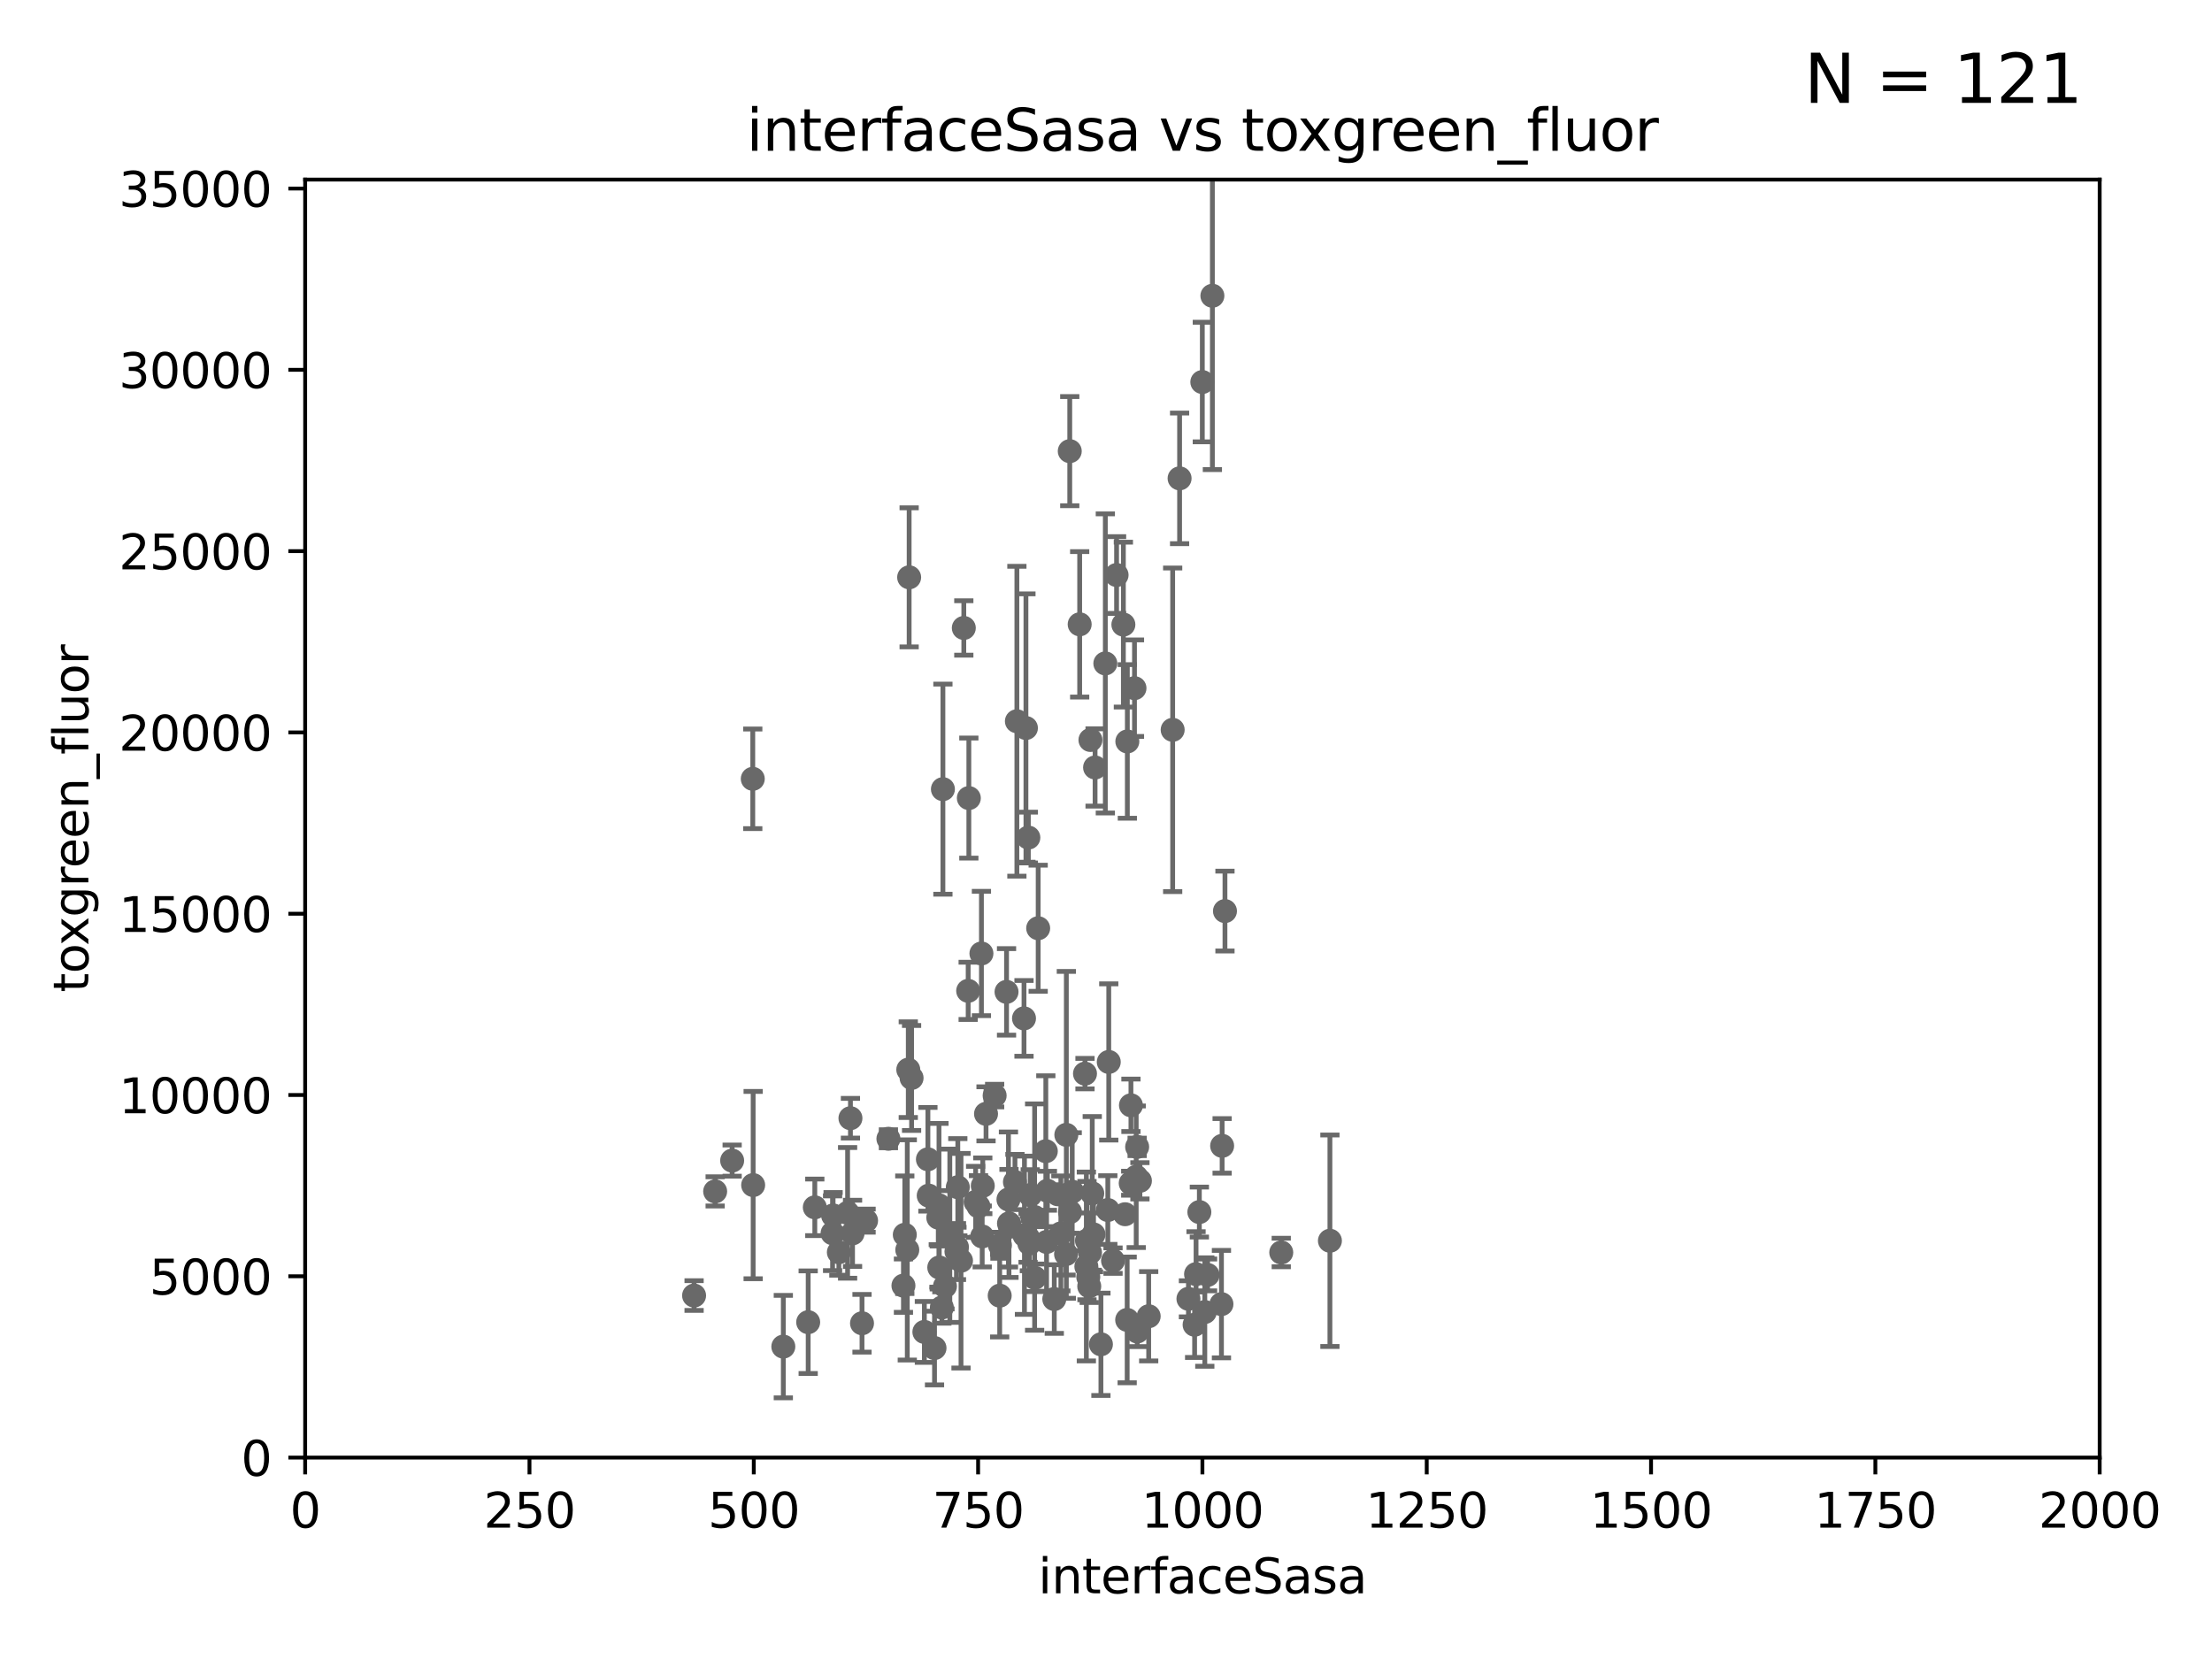 <?xml version="1.0" encoding="utf-8" standalone="no"?>
<!DOCTYPE svg PUBLIC "-//W3C//DTD SVG 1.1//EN"
  "http://www.w3.org/Graphics/SVG/1.1/DTD/svg11.dtd">
<svg xmlns:xlink="http://www.w3.org/1999/xlink" width="460.8pt" height="345.6pt" viewBox="0 0 460.8 345.6" xmlns="http://www.w3.org/2000/svg" version="1.1">
 <defs>
  <style type="text/css">*{stroke-linejoin: round; stroke-linecap: butt}</style>
 </defs>
 <g id="figure_1">
  <g id="patch_1">
   <path d="M 0 345.6 
L 460.8 345.6 
L 460.8 0 
L 0 0 
z
" style="fill: #ffffff"/>
  </g>
  <g id="axes_1">
   <g id="patch_2">
    <path d="M 63.571 303.64 
L 437.4 303.64 
L 437.4 37.411 
L 63.571 37.411 
z
" style="fill: #ffffff"/>
   </g>
   <g id="PathCollection_1">
    <defs>
     <path id="m2b44d2b267" d="M 0 1.118 
C 0.297 1.118 0.581 1 0.791 0.791 
C 1 0.581 1.118 0.297 1.118 0 
C 1.118 -0.297 1 -0.581 0.791 -0.791 
C 0.581 -1 0.297 -1.118 0 -1.118 
C -0.297 -1.118 -0.581 -1 -0.791 -0.791 
C -1 -0.581 -1.118 -0.297 -1.118 0 
C -1.118 0.297 -1 0.581 -0.791 0.791 
C -0.581 1 -0.297 1.118 0 1.118 
z
" style="stroke: #696969"/>
    </defs>
    <g clip-path="url(#p75d3f2c93f)">
     <use xlink:href="#m2b44d2b267" x="152.52" y="241.774" style="fill: #696969; stroke: #696969"/>
     <use xlink:href="#m2b44d2b267" x="189.211" y="222.83" style="fill: #696969; stroke: #696969"/>
     <use xlink:href="#m2b44d2b267" x="177.163" y="232.945" style="fill: #696969; stroke: #696969"/>
     <use xlink:href="#m2b44d2b267" x="214.615" y="248.962" style="fill: #696969; stroke: #696969"/>
     <use xlink:href="#m2b44d2b267" x="235.596" y="230.255" style="fill: #696969; stroke: #696969"/>
     <use xlink:href="#m2b44d2b267" x="208.256" y="269.91" style="fill: #696969; stroke: #696969"/>
     <use xlink:href="#m2b44d2b267" x="196.206" y="272.382" style="fill: #696969; stroke: #696969"/>
     <use xlink:href="#m2b44d2b267" x="218.192" y="248.058" style="fill: #696969; stroke: #696969"/>
     <use xlink:href="#m2b44d2b267" x="177.602" y="256.929" style="fill: #696969; stroke: #696969"/>
     <use xlink:href="#m2b44d2b267" x="227.8" y="257.15" style="fill: #696969; stroke: #696969"/>
     <use xlink:href="#m2b44d2b267" x="219.626" y="270.614" style="fill: #696969; stroke: #696969"/>
     <use xlink:href="#m2b44d2b267" x="254.45" y="271.671" style="fill: #696969; stroke: #696969"/>
     <use xlink:href="#m2b44d2b267" x="204.731" y="247.024" style="fill: #696969; stroke: #696969"/>
     <use xlink:href="#m2b44d2b267" x="251.562" y="265.591" style="fill: #696969; stroke: #696969"/>
     <use xlink:href="#m2b44d2b267" x="222.85" y="93.983" style="fill: #696969; stroke: #696969"/>
     <use xlink:href="#m2b44d2b267" x="247.573" y="270.567" style="fill: #696969; stroke: #696969"/>
     <use xlink:href="#m2b44d2b267" x="213.413" y="257.324" style="fill: #696969; stroke: #696969"/>
     <use xlink:href="#m2b44d2b267" x="220.998" y="256.942" style="fill: #696969; stroke: #696969"/>
     <use xlink:href="#m2b44d2b267" x="189.899" y="224.561" style="fill: #696969; stroke: #696969"/>
     <use xlink:href="#m2b44d2b267" x="249.848" y="252.496" style="fill: #696969; stroke: #696969"/>
     <use xlink:href="#m2b44d2b267" x="201.688" y="206.41" style="fill: #696969; stroke: #696969"/>
     <use xlink:href="#m2b44d2b267" x="230.976" y="221.225" style="fill: #696969; stroke: #696969"/>
     <use xlink:href="#m2b44d2b267" x="213.721" y="151.66" style="fill: #696969; stroke: #696969"/>
     <use xlink:href="#m2b44d2b267" x="180.421" y="254.285" style="fill: #696969; stroke: #696969"/>
     <use xlink:href="#m2b44d2b267" x="250.465" y="79.585" style="fill: #696969; stroke: #696969"/>
     <use xlink:href="#m2b44d2b267" x="197.864" y="257.429" style="fill: #696969; stroke: #696969"/>
     <use xlink:href="#m2b44d2b267" x="224.916" y="130.059" style="fill: #696969; stroke: #696969"/>
     <use xlink:href="#m2b44d2b267" x="227.071" y="260.923" style="fill: #696969; stroke: #696969"/>
     <use xlink:href="#m2b44d2b267" x="222.078" y="261.249" style="fill: #696969; stroke: #696969"/>
     <use xlink:href="#m2b44d2b267" x="203.241" y="250.369" style="fill: #696969; stroke: #696969"/>
     <use xlink:href="#m2b44d2b267" x="239.293" y="274.2" style="fill: #696969; stroke: #696969"/>
     <use xlink:href="#m2b44d2b267" x="204.611" y="257.576" style="fill: #696969; stroke: #696969"/>
     <use xlink:href="#m2b44d2b267" x="234.375" y="252.947" style="fill: #696969; stroke: #696969"/>
     <use xlink:href="#m2b44d2b267" x="200.779" y="130.815" style="fill: #696969; stroke: #696969"/>
     <use xlink:href="#m2b44d2b267" x="201.828" y="166.253" style="fill: #696969; stroke: #696969"/>
     <use xlink:href="#m2b44d2b267" x="226.308" y="263.833" style="fill: #696969; stroke: #696969"/>
     <use xlink:href="#m2b44d2b267" x="277.046" y="258.47" style="fill: #696969; stroke: #696969"/>
     <use xlink:href="#m2b44d2b267" x="229.342" y="280.043" style="fill: #696969; stroke: #696969"/>
     <use xlink:href="#m2b44d2b267" x="214.224" y="174.48" style="fill: #696969; stroke: #696969"/>
     <use xlink:href="#m2b44d2b267" x="236.691" y="245.14" style="fill: #696969; stroke: #696969"/>
     <use xlink:href="#m2b44d2b267" x="210.404" y="255.555" style="fill: #696969; stroke: #696969"/>
     <use xlink:href="#m2b44d2b267" x="236.888" y="238.918" style="fill: #696969; stroke: #696969"/>
     <use xlink:href="#m2b44d2b267" x="215.531" y="253.538" style="fill: #696969; stroke: #696969"/>
     <use xlink:href="#m2b44d2b267" x="255.183" y="189.794" style="fill: #696969; stroke: #696969"/>
     <use xlink:href="#m2b44d2b267" x="226.435" y="258.442" style="fill: #696969; stroke: #696969"/>
     <use xlink:href="#m2b44d2b267" x="195.462" y="253.655" style="fill: #696969; stroke: #696969"/>
     <use xlink:href="#m2b44d2b267" x="244.288" y="152.035" style="fill: #696969; stroke: #696969"/>
     <use xlink:href="#m2b44d2b267" x="228.125" y="159.878" style="fill: #696969; stroke: #696969"/>
     <use xlink:href="#m2b44d2b267" x="248.859" y="275.967" style="fill: #696969; stroke: #696969"/>
     <use xlink:href="#m2b44d2b267" x="196.426" y="164.396" style="fill: #696969; stroke: #696969"/>
     <use xlink:href="#m2b44d2b267" x="226.91" y="267.964" style="fill: #696969; stroke: #696969"/>
     <use xlink:href="#m2b44d2b267" x="213.318" y="212.147" style="fill: #696969; stroke: #696969"/>
     <use xlink:href="#m2b44d2b267" x="209.68" y="206.625" style="fill: #696969; stroke: #696969"/>
     <use xlink:href="#m2b44d2b267" x="234.811" y="274.96" style="fill: #696969; stroke: #696969"/>
     <use xlink:href="#m2b44d2b267" x="220.368" y="248.793" style="fill: #696969; stroke: #696969"/>
     <use xlink:href="#m2b44d2b267" x="227.159" y="154.151" style="fill: #696969; stroke: #696969"/>
     <use xlink:href="#m2b44d2b267" x="195.666" y="264.042" style="fill: #696969; stroke: #696969"/>
     <use xlink:href="#m2b44d2b267" x="214.434" y="259.044" style="fill: #696969; stroke: #696969"/>
     <use xlink:href="#m2b44d2b267" x="254.592" y="238.701" style="fill: #696969; stroke: #696969"/>
     <use xlink:href="#m2b44d2b267" x="222.138" y="236.409" style="fill: #696969; stroke: #696969"/>
     <use xlink:href="#m2b44d2b267" x="231.865" y="262.61" style="fill: #696969; stroke: #696969"/>
     <use xlink:href="#m2b44d2b267" x="193.469" y="249.07" style="fill: #696969; stroke: #696969"/>
     <use xlink:href="#m2b44d2b267" x="205.407" y="232.035" style="fill: #696969; stroke: #696969"/>
     <use xlink:href="#m2b44d2b267" x="156.896" y="246.873" style="fill: #696969; stroke: #696969"/>
     <use xlink:href="#m2b44d2b267" x="196.854" y="267.952" style="fill: #696969; stroke: #696969"/>
     <use xlink:href="#m2b44d2b267" x="234.02" y="130.114" style="fill: #696969; stroke: #696969"/>
     <use xlink:href="#m2b44d2b267" x="250.983" y="273.319" style="fill: #696969; stroke: #696969"/>
     <use xlink:href="#m2b44d2b267" x="199.351" y="259.793" style="fill: #696969; stroke: #696969"/>
     <use xlink:href="#m2b44d2b267" x="235.549" y="246.485" style="fill: #696969; stroke: #696969"/>
     <use xlink:href="#m2b44d2b267" x="188.204" y="267.827" style="fill: #696969; stroke: #696969"/>
     <use xlink:href="#m2b44d2b267" x="236.334" y="143.358" style="fill: #696969; stroke: #696969"/>
     <use xlink:href="#m2b44d2b267" x="215.577" y="266.19" style="fill: #696969; stroke: #696969"/>
     <use xlink:href="#m2b44d2b267" x="207.202" y="228.234" style="fill: #696969; stroke: #696969"/>
     <use xlink:href="#m2b44d2b267" x="192.565" y="277.466" style="fill: #696969; stroke: #696969"/>
     <use xlink:href="#m2b44d2b267" x="210.189" y="254.86" style="fill: #696969; stroke: #696969"/>
     <use xlink:href="#m2b44d2b267" x="232.604" y="119.786" style="fill: #696969; stroke: #696969"/>
     <use xlink:href="#m2b44d2b267" x="179.572" y="275.661" style="fill: #696969; stroke: #696969"/>
     <use xlink:href="#m2b44d2b267" x="214.168" y="257.865" style="fill: #696969; stroke: #696969"/>
     <use xlink:href="#m2b44d2b267" x="156.817" y="162.243" style="fill: #696969; stroke: #696969"/>
     <use xlink:href="#m2b44d2b267" x="168.359" y="275.435" style="fill: #696969; stroke: #696969"/>
     <use xlink:href="#m2b44d2b267" x="223.362" y="248.248" style="fill: #696969; stroke: #696969"/>
     <use xlink:href="#m2b44d2b267" x="148.98" y="248.188" style="fill: #696969; stroke: #696969"/>
     <use xlink:href="#m2b44d2b267" x="144.591" y="269.887" style="fill: #696969; stroke: #696969"/>
     <use xlink:href="#m2b44d2b267" x="208.303" y="259.408" style="fill: #696969; stroke: #696969"/>
     <use xlink:href="#m2b44d2b267" x="174.75" y="260.87" style="fill: #696969; stroke: #696969"/>
     <use xlink:href="#m2b44d2b267" x="173.55" y="253.198" style="fill: #696969; stroke: #696969"/>
     <use xlink:href="#m2b44d2b267" x="176.57" y="252.663" style="fill: #696969; stroke: #696969"/>
     <use xlink:href="#m2b44d2b267" x="249.159" y="265.426" style="fill: #696969; stroke: #696969"/>
     <use xlink:href="#m2b44d2b267" x="222.903" y="252.494" style="fill: #696969; stroke: #696969"/>
     <use xlink:href="#m2b44d2b267" x="195.608" y="251.081" style="fill: #696969; stroke: #696969"/>
     <use xlink:href="#m2b44d2b267" x="211.432" y="246.235" style="fill: #696969; stroke: #696969"/>
     <use xlink:href="#m2b44d2b267" x="199.529" y="247.319" style="fill: #696969; stroke: #696969"/>
     <use xlink:href="#m2b44d2b267" x="252.562" y="61.614" style="fill: #696969; stroke: #696969"/>
     <use xlink:href="#m2b44d2b267" x="189.391" y="120.269" style="fill: #696969; stroke: #696969"/>
     <use xlink:href="#m2b44d2b267" x="203.841" y="251.323" style="fill: #696969; stroke: #696969"/>
     <use xlink:href="#m2b44d2b267" x="204.449" y="198.628" style="fill: #696969; stroke: #696969"/>
     <use xlink:href="#m2b44d2b267" x="193.301" y="241.505" style="fill: #696969; stroke: #696969"/>
     <use xlink:href="#m2b44d2b267" x="230.779" y="252.069" style="fill: #696969; stroke: #696969"/>
     <use xlink:href="#m2b44d2b267" x="237.467" y="245.982" style="fill: #696969; stroke: #696969"/>
     <use xlink:href="#m2b44d2b267" x="163.18" y="280.523" style="fill: #696969; stroke: #696969"/>
     <use xlink:href="#m2b44d2b267" x="169.74" y="251.509" style="fill: #696969; stroke: #696969"/>
     <use xlink:href="#m2b44d2b267" x="194.677" y="280.823" style="fill: #696969; stroke: #696969"/>
     <use xlink:href="#m2b44d2b267" x="185.073" y="237.227" style="fill: #696969; stroke: #696969"/>
     <use xlink:href="#m2b44d2b267" x="216.271" y="193.367" style="fill: #696969; stroke: #696969"/>
     <use xlink:href="#m2b44d2b267" x="226.708" y="266.021" style="fill: #696969; stroke: #696969"/>
     <use xlink:href="#m2b44d2b267" x="234.846" y="154.457" style="fill: #696969; stroke: #696969"/>
     <use xlink:href="#m2b44d2b267" x="230.261" y="138.203" style="fill: #696969; stroke: #696969"/>
     <use xlink:href="#m2b44d2b267" x="188.486" y="257.219" style="fill: #696969; stroke: #696969"/>
     <use xlink:href="#m2b44d2b267" x="245.731" y="99.654" style="fill: #696969; stroke: #696969"/>
     <use xlink:href="#m2b44d2b267" x="217.863" y="239.815" style="fill: #696969; stroke: #696969"/>
     <use xlink:href="#m2b44d2b267" x="218.019" y="258.72" style="fill: #696969; stroke: #696969"/>
     <use xlink:href="#m2b44d2b267" x="189.004" y="260.378" style="fill: #696969; stroke: #696969"/>
     <use xlink:href="#m2b44d2b267" x="227.536" y="248.602" style="fill: #696969; stroke: #696969"/>
     <use xlink:href="#m2b44d2b267" x="210.08" y="249.877" style="fill: #696969; stroke: #696969"/>
     <use xlink:href="#m2b44d2b267" x="200.196" y="262.632" style="fill: #696969; stroke: #696969"/>
     <use xlink:href="#m2b44d2b267" x="266.908" y="260.914" style="fill: #696969; stroke: #696969"/>
     <use xlink:href="#m2b44d2b267" x="226.024" y="223.658" style="fill: #696969; stroke: #696969"/>
     <use xlink:href="#m2b44d2b267" x="236.912" y="277.375" style="fill: #696969; stroke: #696969"/>
     <use xlink:href="#m2b44d2b267" x="173.441" y="256.909" style="fill: #696969; stroke: #696969"/>
     <use xlink:href="#m2b44d2b267" x="199.245" y="260.724" style="fill: #696969; stroke: #696969"/>
     <use xlink:href="#m2b44d2b267" x="211.835" y="150.246" style="fill: #696969; stroke: #696969"/>
    </g>
   </g>
   <g id="matplotlib.axis_1">
    <g id="xtick_1">
     <g id="line2d_1">
      <defs>
       <path id="m3f6ca06f92" d="M 0 0 
L 0 3.5 
" style="stroke: #000000; stroke-width: 0.8"/>
      </defs>
      <g>
       <use xlink:href="#m3f6ca06f92" x="63.571" y="303.64" style="stroke: #000000; stroke-width: 0.8"/>
      </g>
     </g>
     <g id="text_1">
      <!-- 0 -->
      <g transform="translate(60.39 318.238)scale(0.1 -0.1)">
       <defs>
        <path id="DejaVuSans-30" d="M 2034 4250 
Q 1547 4250 1301 3770 
Q 1056 3291 1056 2328 
Q 1056 1369 1301 889 
Q 1547 409 2034 409 
Q 2525 409 2770 889 
Q 3016 1369 3016 2328 
Q 3016 3291 2770 3770 
Q 2525 4250 2034 4250 
z
M 2034 4750 
Q 2819 4750 3233 4129 
Q 3647 3509 3647 2328 
Q 3647 1150 3233 529 
Q 2819 -91 2034 -91 
Q 1250 -91 836 529 
Q 422 1150 422 2328 
Q 422 3509 836 4129 
Q 1250 4750 2034 4750 
z
" transform="scale(0.016)"/>
       </defs>
       <use xlink:href="#DejaVuSans-30"/>
      </g>
     </g>
    </g>
    <g id="xtick_2">
     <g id="line2d_2">
      <g>
       <use xlink:href="#m3f6ca06f92" x="110.3" y="303.64" style="stroke: #000000; stroke-width: 0.8"/>
      </g>
     </g>
     <g id="text_2">
      <!-- 250 -->
      <g transform="translate(100.756 318.238)scale(0.1 -0.1)">
       <defs>
        <path id="DejaVuSans-32" d="M 1228 531 
L 3431 531 
L 3431 0 
L 469 0 
L 469 531 
Q 828 903 1448 1529 
Q 2069 2156 2228 2338 
Q 2531 2678 2651 2914 
Q 2772 3150 2772 3378 
Q 2772 3750 2511 3984 
Q 2250 4219 1831 4219 
Q 1534 4219 1204 4116 
Q 875 4013 500 3803 
L 500 4441 
Q 881 4594 1212 4672 
Q 1544 4750 1819 4750 
Q 2544 4750 2975 4387 
Q 3406 4025 3406 3419 
Q 3406 3131 3298 2873 
Q 3191 2616 2906 2266 
Q 2828 2175 2409 1742 
Q 1991 1309 1228 531 
z
" transform="scale(0.016)"/>
        <path id="DejaVuSans-35" d="M 691 4666 
L 3169 4666 
L 3169 4134 
L 1269 4134 
L 1269 2991 
Q 1406 3038 1543 3061 
Q 1681 3084 1819 3084 
Q 2600 3084 3056 2656 
Q 3513 2228 3513 1497 
Q 3513 744 3044 326 
Q 2575 -91 1722 -91 
Q 1428 -91 1123 -41 
Q 819 9 494 109 
L 494 744 
Q 775 591 1075 516 
Q 1375 441 1709 441 
Q 2250 441 2565 725 
Q 2881 1009 2881 1497 
Q 2881 1984 2565 2268 
Q 2250 2553 1709 2553 
Q 1456 2553 1204 2497 
Q 953 2441 691 2322 
L 691 4666 
z
" transform="scale(0.016)"/>
       </defs>
       <use xlink:href="#DejaVuSans-32"/>
       <use xlink:href="#DejaVuSans-35" x="63.623"/>
       <use xlink:href="#DejaVuSans-30" x="127.246"/>
      </g>
     </g>
    </g>
    <g id="xtick_3">
     <g id="line2d_3">
      <g>
       <use xlink:href="#m3f6ca06f92" x="157.028" y="303.64" style="stroke: #000000; stroke-width: 0.8"/>
      </g>
     </g>
     <g id="text_3">
      <!-- 500 -->
      <g transform="translate(147.485 318.238)scale(0.1 -0.1)">
       <use xlink:href="#DejaVuSans-35"/>
       <use xlink:href="#DejaVuSans-30" x="63.623"/>
       <use xlink:href="#DejaVuSans-30" x="127.246"/>
      </g>
     </g>
    </g>
    <g id="xtick_4">
     <g id="line2d_4">
      <g>
       <use xlink:href="#m3f6ca06f92" x="203.757" y="303.64" style="stroke: #000000; stroke-width: 0.8"/>
      </g>
     </g>
     <g id="text_4">
      <!-- 750 -->
      <g transform="translate(194.213 318.238)scale(0.1 -0.1)">
       <defs>
        <path id="DejaVuSans-37" d="M 525 4666 
L 3525 4666 
L 3525 4397 
L 1831 0 
L 1172 0 
L 2766 4134 
L 525 4134 
L 525 4666 
z
" transform="scale(0.016)"/>
       </defs>
       <use xlink:href="#DejaVuSans-37"/>
       <use xlink:href="#DejaVuSans-35" x="63.623"/>
       <use xlink:href="#DejaVuSans-30" x="127.246"/>
      </g>
     </g>
    </g>
    <g id="xtick_5">
     <g id="line2d_5">
      <g>
       <use xlink:href="#m3f6ca06f92" x="250.486" y="303.64" style="stroke: #000000; stroke-width: 0.8"/>
      </g>
     </g>
     <g id="text_5">
      <!-- 1000 -->
      <g transform="translate(237.761 318.238)scale(0.1 -0.1)">
       <defs>
        <path id="DejaVuSans-31" d="M 794 531 
L 1825 531 
L 1825 4091 
L 703 3866 
L 703 4441 
L 1819 4666 
L 2450 4666 
L 2450 531 
L 3481 531 
L 3481 0 
L 794 0 
L 794 531 
z
" transform="scale(0.016)"/>
       </defs>
       <use xlink:href="#DejaVuSans-31"/>
       <use xlink:href="#DejaVuSans-30" x="63.623"/>
       <use xlink:href="#DejaVuSans-30" x="127.246"/>
       <use xlink:href="#DejaVuSans-30" x="190.869"/>
      </g>
     </g>
    </g>
    <g id="xtick_6">
     <g id="line2d_6">
      <g>
       <use xlink:href="#m3f6ca06f92" x="297.214" y="303.64" style="stroke: #000000; stroke-width: 0.8"/>
      </g>
     </g>
     <g id="text_6">
      <!-- 1250 -->
      <g transform="translate(284.489 318.238)scale(0.1 -0.1)">
       <use xlink:href="#DejaVuSans-31"/>
       <use xlink:href="#DejaVuSans-32" x="63.623"/>
       <use xlink:href="#DejaVuSans-35" x="127.246"/>
       <use xlink:href="#DejaVuSans-30" x="190.869"/>
      </g>
     </g>
    </g>
    <g id="xtick_7">
     <g id="line2d_7">
      <g>
       <use xlink:href="#m3f6ca06f92" x="343.943" y="303.64" style="stroke: #000000; stroke-width: 0.8"/>
      </g>
     </g>
     <g id="text_7">
      <!-- 1500 -->
      <g transform="translate(331.218 318.238)scale(0.1 -0.1)">
       <use xlink:href="#DejaVuSans-31"/>
       <use xlink:href="#DejaVuSans-35" x="63.623"/>
       <use xlink:href="#DejaVuSans-30" x="127.246"/>
       <use xlink:href="#DejaVuSans-30" x="190.869"/>
      </g>
     </g>
    </g>
    <g id="xtick_8">
     <g id="line2d_8">
      <g>
       <use xlink:href="#m3f6ca06f92" x="390.671" y="303.64" style="stroke: #000000; stroke-width: 0.8"/>
      </g>
     </g>
     <g id="text_8">
      <!-- 1750 -->
      <g transform="translate(377.946 318.238)scale(0.1 -0.1)">
       <use xlink:href="#DejaVuSans-31"/>
       <use xlink:href="#DejaVuSans-37" x="63.623"/>
       <use xlink:href="#DejaVuSans-35" x="127.246"/>
       <use xlink:href="#DejaVuSans-30" x="190.869"/>
      </g>
     </g>
    </g>
    <g id="xtick_9">
     <g id="line2d_9">
      <g>
       <use xlink:href="#m3f6ca06f92" x="437.4" y="303.64" style="stroke: #000000; stroke-width: 0.8"/>
      </g>
     </g>
     <g id="text_9">
      <!-- 2000 -->
      <g transform="translate(424.675 318.238)scale(0.1 -0.1)">
       <use xlink:href="#DejaVuSans-32"/>
       <use xlink:href="#DejaVuSans-30" x="63.623"/>
       <use xlink:href="#DejaVuSans-30" x="127.246"/>
       <use xlink:href="#DejaVuSans-30" x="190.869"/>
      </g>
     </g>
    </g>
    <g id="text_10">
     <!-- interfaceSasa -->
     <g transform="translate(216.279 331.917)scale(0.1 -0.1)">
      <defs>
       <path id="DejaVuSans-69" d="M 603 3500 
L 1178 3500 
L 1178 0 
L 603 0 
L 603 3500 
z
M 603 4863 
L 1178 4863 
L 1178 4134 
L 603 4134 
L 603 4863 
z
" transform="scale(0.016)"/>
       <path id="DejaVuSans-6e" d="M 3513 2113 
L 3513 0 
L 2938 0 
L 2938 2094 
Q 2938 2591 2744 2837 
Q 2550 3084 2163 3084 
Q 1697 3084 1428 2787 
Q 1159 2491 1159 1978 
L 1159 0 
L 581 0 
L 581 3500 
L 1159 3500 
L 1159 2956 
Q 1366 3272 1645 3428 
Q 1925 3584 2291 3584 
Q 2894 3584 3203 3211 
Q 3513 2838 3513 2113 
z
" transform="scale(0.016)"/>
       <path id="DejaVuSans-74" d="M 1172 4494 
L 1172 3500 
L 2356 3500 
L 2356 3053 
L 1172 3053 
L 1172 1153 
Q 1172 725 1289 603 
Q 1406 481 1766 481 
L 2356 481 
L 2356 0 
L 1766 0 
Q 1100 0 847 248 
Q 594 497 594 1153 
L 594 3053 
L 172 3053 
L 172 3500 
L 594 3500 
L 594 4494 
L 1172 4494 
z
" transform="scale(0.016)"/>
       <path id="DejaVuSans-65" d="M 3597 1894 
L 3597 1613 
L 953 1613 
Q 991 1019 1311 708 
Q 1631 397 2203 397 
Q 2534 397 2845 478 
Q 3156 559 3463 722 
L 3463 178 
Q 3153 47 2828 -22 
Q 2503 -91 2169 -91 
Q 1331 -91 842 396 
Q 353 884 353 1716 
Q 353 2575 817 3079 
Q 1281 3584 2069 3584 
Q 2775 3584 3186 3129 
Q 3597 2675 3597 1894 
z
M 3022 2063 
Q 3016 2534 2758 2815 
Q 2500 3097 2075 3097 
Q 1594 3097 1305 2825 
Q 1016 2553 972 2059 
L 3022 2063 
z
" transform="scale(0.016)"/>
       <path id="DejaVuSans-72" d="M 2631 2963 
Q 2534 3019 2420 3045 
Q 2306 3072 2169 3072 
Q 1681 3072 1420 2755 
Q 1159 2438 1159 1844 
L 1159 0 
L 581 0 
L 581 3500 
L 1159 3500 
L 1159 2956 
Q 1341 3275 1631 3429 
Q 1922 3584 2338 3584 
Q 2397 3584 2469 3576 
Q 2541 3569 2628 3553 
L 2631 2963 
z
" transform="scale(0.016)"/>
       <path id="DejaVuSans-66" d="M 2375 4863 
L 2375 4384 
L 1825 4384 
Q 1516 4384 1395 4259 
Q 1275 4134 1275 3809 
L 1275 3500 
L 2222 3500 
L 2222 3053 
L 1275 3053 
L 1275 0 
L 697 0 
L 697 3053 
L 147 3053 
L 147 3500 
L 697 3500 
L 697 3744 
Q 697 4328 969 4595 
Q 1241 4863 1831 4863 
L 2375 4863 
z
" transform="scale(0.016)"/>
       <path id="DejaVuSans-61" d="M 2194 1759 
Q 1497 1759 1228 1600 
Q 959 1441 959 1056 
Q 959 750 1161 570 
Q 1363 391 1709 391 
Q 2188 391 2477 730 
Q 2766 1069 2766 1631 
L 2766 1759 
L 2194 1759 
z
M 3341 1997 
L 3341 0 
L 2766 0 
L 2766 531 
Q 2569 213 2275 61 
Q 1981 -91 1556 -91 
Q 1019 -91 701 211 
Q 384 513 384 1019 
Q 384 1609 779 1909 
Q 1175 2209 1959 2209 
L 2766 2209 
L 2766 2266 
Q 2766 2663 2505 2880 
Q 2244 3097 1772 3097 
Q 1472 3097 1187 3025 
Q 903 2953 641 2809 
L 641 3341 
Q 956 3463 1253 3523 
Q 1550 3584 1831 3584 
Q 2591 3584 2966 3190 
Q 3341 2797 3341 1997 
z
" transform="scale(0.016)"/>
       <path id="DejaVuSans-63" d="M 3122 3366 
L 3122 2828 
Q 2878 2963 2633 3030 
Q 2388 3097 2138 3097 
Q 1578 3097 1268 2742 
Q 959 2388 959 1747 
Q 959 1106 1268 751 
Q 1578 397 2138 397 
Q 2388 397 2633 464 
Q 2878 531 3122 666 
L 3122 134 
Q 2881 22 2623 -34 
Q 2366 -91 2075 -91 
Q 1284 -91 818 406 
Q 353 903 353 1747 
Q 353 2603 823 3093 
Q 1294 3584 2113 3584 
Q 2378 3584 2631 3529 
Q 2884 3475 3122 3366 
z
" transform="scale(0.016)"/>
       <path id="DejaVuSans-53" d="M 3425 4513 
L 3425 3897 
Q 3066 4069 2747 4153 
Q 2428 4238 2131 4238 
Q 1616 4238 1336 4038 
Q 1056 3838 1056 3469 
Q 1056 3159 1242 3001 
Q 1428 2844 1947 2747 
L 2328 2669 
Q 3034 2534 3370 2195 
Q 3706 1856 3706 1288 
Q 3706 609 3251 259 
Q 2797 -91 1919 -91 
Q 1588 -91 1214 -16 
Q 841 59 441 206 
L 441 856 
Q 825 641 1194 531 
Q 1563 422 1919 422 
Q 2459 422 2753 634 
Q 3047 847 3047 1241 
Q 3047 1584 2836 1778 
Q 2625 1972 2144 2069 
L 1759 2144 
Q 1053 2284 737 2584 
Q 422 2884 422 3419 
Q 422 4038 858 4394 
Q 1294 4750 2059 4750 
Q 2388 4750 2728 4690 
Q 3069 4631 3425 4513 
z
" transform="scale(0.016)"/>
       <path id="DejaVuSans-73" d="M 2834 3397 
L 2834 2853 
Q 2591 2978 2328 3040 
Q 2066 3103 1784 3103 
Q 1356 3103 1142 2972 
Q 928 2841 928 2578 
Q 928 2378 1081 2264 
Q 1234 2150 1697 2047 
L 1894 2003 
Q 2506 1872 2764 1633 
Q 3022 1394 3022 966 
Q 3022 478 2636 193 
Q 2250 -91 1575 -91 
Q 1294 -91 989 -36 
Q 684 19 347 128 
L 347 722 
Q 666 556 975 473 
Q 1284 391 1588 391 
Q 1994 391 2212 530 
Q 2431 669 2431 922 
Q 2431 1156 2273 1281 
Q 2116 1406 1581 1522 
L 1381 1569 
Q 847 1681 609 1914 
Q 372 2147 372 2553 
Q 372 3047 722 3315 
Q 1072 3584 1716 3584 
Q 2034 3584 2315 3537 
Q 2597 3491 2834 3397 
z
" transform="scale(0.016)"/>
      </defs>
      <use xlink:href="#DejaVuSans-69"/>
      <use xlink:href="#DejaVuSans-6e" x="27.783"/>
      <use xlink:href="#DejaVuSans-74" x="91.162"/>
      <use xlink:href="#DejaVuSans-65" x="130.371"/>
      <use xlink:href="#DejaVuSans-72" x="191.895"/>
      <use xlink:href="#DejaVuSans-66" x="233.008"/>
      <use xlink:href="#DejaVuSans-61" x="268.213"/>
      <use xlink:href="#DejaVuSans-63" x="329.492"/>
      <use xlink:href="#DejaVuSans-65" x="384.473"/>
      <use xlink:href="#DejaVuSans-53" x="445.996"/>
      <use xlink:href="#DejaVuSans-61" x="509.473"/>
      <use xlink:href="#DejaVuSans-73" x="570.752"/>
      <use xlink:href="#DejaVuSans-61" x="622.852"/>
     </g>
    </g>
   </g>
   <g id="matplotlib.axis_2">
    <g id="ytick_1">
     <g id="line2d_10">
      <defs>
       <path id="m1f21c9f35a" d="M 0 0 
L -3.5 0 
" style="stroke: #000000; stroke-width: 0.8"/>
      </defs>
      <g>
       <use xlink:href="#m1f21c9f35a" x="63.571" y="303.64" style="stroke: #000000; stroke-width: 0.8"/>
      </g>
     </g>
     <g id="text_11">
      <!-- 0 -->
      <g transform="translate(50.209 307.439)scale(0.1 -0.1)">
       <use xlink:href="#DejaVuSans-30"/>
      </g>
     </g>
    </g>
    <g id="ytick_2">
     <g id="line2d_11">
      <g>
       <use xlink:href="#m1f21c9f35a" x="63.571" y="265.874" style="stroke: #000000; stroke-width: 0.8"/>
      </g>
     </g>
     <g id="text_12">
      <!-- 5000 -->
      <g transform="translate(31.121 269.673)scale(0.1 -0.1)">
       <use xlink:href="#DejaVuSans-35"/>
       <use xlink:href="#DejaVuSans-30" x="63.623"/>
       <use xlink:href="#DejaVuSans-30" x="127.246"/>
       <use xlink:href="#DejaVuSans-30" x="190.869"/>
      </g>
     </g>
    </g>
    <g id="ytick_3">
     <g id="line2d_12">
      <g>
       <use xlink:href="#m1f21c9f35a" x="63.571" y="228.108" style="stroke: #000000; stroke-width: 0.8"/>
      </g>
     </g>
     <g id="text_13">
      <!-- 10000 -->
      <g transform="translate(24.759 231.907)scale(0.1 -0.1)">
       <use xlink:href="#DejaVuSans-31"/>
       <use xlink:href="#DejaVuSans-30" x="63.623"/>
       <use xlink:href="#DejaVuSans-30" x="127.246"/>
       <use xlink:href="#DejaVuSans-30" x="190.869"/>
       <use xlink:href="#DejaVuSans-30" x="254.492"/>
      </g>
     </g>
    </g>
    <g id="ytick_4">
     <g id="line2d_13">
      <g>
       <use xlink:href="#m1f21c9f35a" x="63.571" y="190.342" style="stroke: #000000; stroke-width: 0.8"/>
      </g>
     </g>
     <g id="text_14">
      <!-- 15000 -->
      <g transform="translate(24.759 194.141)scale(0.1 -0.1)">
       <use xlink:href="#DejaVuSans-31"/>
       <use xlink:href="#DejaVuSans-35" x="63.623"/>
       <use xlink:href="#DejaVuSans-30" x="127.246"/>
       <use xlink:href="#DejaVuSans-30" x="190.869"/>
       <use xlink:href="#DejaVuSans-30" x="254.492"/>
      </g>
     </g>
    </g>
    <g id="ytick_5">
     <g id="line2d_14">
      <g>
       <use xlink:href="#m1f21c9f35a" x="63.571" y="152.576" style="stroke: #000000; stroke-width: 0.8"/>
      </g>
     </g>
     <g id="text_15">
      <!-- 20000 -->
      <g transform="translate(24.759 156.375)scale(0.1 -0.1)">
       <use xlink:href="#DejaVuSans-32"/>
       <use xlink:href="#DejaVuSans-30" x="63.623"/>
       <use xlink:href="#DejaVuSans-30" x="127.246"/>
       <use xlink:href="#DejaVuSans-30" x="190.869"/>
       <use xlink:href="#DejaVuSans-30" x="254.492"/>
      </g>
     </g>
    </g>
    <g id="ytick_6">
     <g id="line2d_15">
      <g>
       <use xlink:href="#m1f21c9f35a" x="63.571" y="114.81" style="stroke: #000000; stroke-width: 0.8"/>
      </g>
     </g>
     <g id="text_16">
      <!-- 25000 -->
      <g transform="translate(24.759 118.609)scale(0.1 -0.1)">
       <use xlink:href="#DejaVuSans-32"/>
       <use xlink:href="#DejaVuSans-35" x="63.623"/>
       <use xlink:href="#DejaVuSans-30" x="127.246"/>
       <use xlink:href="#DejaVuSans-30" x="190.869"/>
       <use xlink:href="#DejaVuSans-30" x="254.492"/>
      </g>
     </g>
    </g>
    <g id="ytick_7">
     <g id="line2d_16">
      <g>
       <use xlink:href="#m1f21c9f35a" x="63.571" y="77.044" style="stroke: #000000; stroke-width: 0.8"/>
      </g>
     </g>
     <g id="text_17">
      <!-- 30000 -->
      <g transform="translate(24.759 80.844)scale(0.1 -0.1)">
       <defs>
        <path id="DejaVuSans-33" d="M 2597 2516 
Q 3050 2419 3304 2112 
Q 3559 1806 3559 1356 
Q 3559 666 3084 287 
Q 2609 -91 1734 -91 
Q 1441 -91 1130 -33 
Q 819 25 488 141 
L 488 750 
Q 750 597 1062 519 
Q 1375 441 1716 441 
Q 2309 441 2620 675 
Q 2931 909 2931 1356 
Q 2931 1769 2642 2001 
Q 2353 2234 1838 2234 
L 1294 2234 
L 1294 2753 
L 1863 2753 
Q 2328 2753 2575 2939 
Q 2822 3125 2822 3475 
Q 2822 3834 2567 4026 
Q 2313 4219 1838 4219 
Q 1578 4219 1281 4162 
Q 984 4106 628 3988 
L 628 4550 
Q 988 4650 1302 4700 
Q 1616 4750 1894 4750 
Q 2613 4750 3031 4423 
Q 3450 4097 3450 3541 
Q 3450 3153 3228 2886 
Q 3006 2619 2597 2516 
z
" transform="scale(0.016)"/>
       </defs>
       <use xlink:href="#DejaVuSans-33"/>
       <use xlink:href="#DejaVuSans-30" x="63.623"/>
       <use xlink:href="#DejaVuSans-30" x="127.246"/>
       <use xlink:href="#DejaVuSans-30" x="190.869"/>
       <use xlink:href="#DejaVuSans-30" x="254.492"/>
      </g>
     </g>
    </g>
    <g id="ytick_8">
     <g id="line2d_17">
      <g>
       <use xlink:href="#m1f21c9f35a" x="63.571" y="39.278" style="stroke: #000000; stroke-width: 0.8"/>
      </g>
     </g>
     <g id="text_18">
      <!-- 35000 -->
      <g transform="translate(24.759 43.078)scale(0.1 -0.1)">
       <use xlink:href="#DejaVuSans-33"/>
       <use xlink:href="#DejaVuSans-35" x="63.623"/>
       <use xlink:href="#DejaVuSans-30" x="127.246"/>
       <use xlink:href="#DejaVuSans-30" x="190.869"/>
       <use xlink:href="#DejaVuSans-30" x="254.492"/>
      </g>
     </g>
    </g>
    <g id="text_19">
     <!-- toxgreen_fluor -->
     <g transform="translate(18.401 206.72)rotate(-90)scale(0.1 -0.1)">
      <defs>
       <path id="DejaVuSans-6f" d="M 1959 3097 
Q 1497 3097 1228 2736 
Q 959 2375 959 1747 
Q 959 1119 1226 758 
Q 1494 397 1959 397 
Q 2419 397 2687 759 
Q 2956 1122 2956 1747 
Q 2956 2369 2687 2733 
Q 2419 3097 1959 3097 
z
M 1959 3584 
Q 2709 3584 3137 3096 
Q 3566 2609 3566 1747 
Q 3566 888 3137 398 
Q 2709 -91 1959 -91 
Q 1206 -91 779 398 
Q 353 888 353 1747 
Q 353 2609 779 3096 
Q 1206 3584 1959 3584 
z
" transform="scale(0.016)"/>
       <path id="DejaVuSans-78" d="M 3513 3500 
L 2247 1797 
L 3578 0 
L 2900 0 
L 1881 1375 
L 863 0 
L 184 0 
L 1544 1831 
L 300 3500 
L 978 3500 
L 1906 2253 
L 2834 3500 
L 3513 3500 
z
" transform="scale(0.016)"/>
       <path id="DejaVuSans-67" d="M 2906 1791 
Q 2906 2416 2648 2759 
Q 2391 3103 1925 3103 
Q 1463 3103 1205 2759 
Q 947 2416 947 1791 
Q 947 1169 1205 825 
Q 1463 481 1925 481 
Q 2391 481 2648 825 
Q 2906 1169 2906 1791 
z
M 3481 434 
Q 3481 -459 3084 -895 
Q 2688 -1331 1869 -1331 
Q 1566 -1331 1297 -1286 
Q 1028 -1241 775 -1147 
L 775 -588 
Q 1028 -725 1275 -790 
Q 1522 -856 1778 -856 
Q 2344 -856 2625 -561 
Q 2906 -266 2906 331 
L 2906 616 
Q 2728 306 2450 153 
Q 2172 0 1784 0 
Q 1141 0 747 490 
Q 353 981 353 1791 
Q 353 2603 747 3093 
Q 1141 3584 1784 3584 
Q 2172 3584 2450 3431 
Q 2728 3278 2906 2969 
L 2906 3500 
L 3481 3500 
L 3481 434 
z
" transform="scale(0.016)"/>
       <path id="DejaVuSans-5f" d="M 3263 -1063 
L 3263 -1509 
L -63 -1509 
L -63 -1063 
L 3263 -1063 
z
" transform="scale(0.016)"/>
       <path id="DejaVuSans-6c" d="M 603 4863 
L 1178 4863 
L 1178 0 
L 603 0 
L 603 4863 
z
" transform="scale(0.016)"/>
       <path id="DejaVuSans-75" d="M 544 1381 
L 544 3500 
L 1119 3500 
L 1119 1403 
Q 1119 906 1312 657 
Q 1506 409 1894 409 
Q 2359 409 2629 706 
Q 2900 1003 2900 1516 
L 2900 3500 
L 3475 3500 
L 3475 0 
L 2900 0 
L 2900 538 
Q 2691 219 2414 64 
Q 2138 -91 1772 -91 
Q 1169 -91 856 284 
Q 544 659 544 1381 
z
M 1991 3584 
L 1991 3584 
z
" transform="scale(0.016)"/>
      </defs>
      <use xlink:href="#DejaVuSans-74"/>
      <use xlink:href="#DejaVuSans-6f" x="39.209"/>
      <use xlink:href="#DejaVuSans-78" x="97.266"/>
      <use xlink:href="#DejaVuSans-67" x="156.445"/>
      <use xlink:href="#DejaVuSans-72" x="219.922"/>
      <use xlink:href="#DejaVuSans-65" x="258.785"/>
      <use xlink:href="#DejaVuSans-65" x="320.309"/>
      <use xlink:href="#DejaVuSans-6e" x="381.832"/>
      <use xlink:href="#DejaVuSans-5f" x="445.211"/>
      <use xlink:href="#DejaVuSans-66" x="495.211"/>
      <use xlink:href="#DejaVuSans-6c" x="530.416"/>
      <use xlink:href="#DejaVuSans-75" x="558.199"/>
      <use xlink:href="#DejaVuSans-6f" x="621.578"/>
      <use xlink:href="#DejaVuSans-72" x="682.76"/>
     </g>
    </g>
   </g>
   <g id="LineCollection_1">
    <path d="M 152.52 245.019 
L 152.52 238.529 
" clip-path="url(#p75d3f2c93f)" style="fill: none; stroke: #696969"/>
    <path d="M 189.211 232.795 
L 189.211 212.864 
" clip-path="url(#p75d3f2c93f)" style="fill: none; stroke: #696969"/>
    <path d="M 177.163 237.076 
L 177.163 228.814 
" clip-path="url(#p75d3f2c93f)" style="fill: none; stroke: #696969"/>
    <path d="M 214.615 254.257 
L 214.615 243.668 
" clip-path="url(#p75d3f2c93f)" style="fill: none; stroke: #696969"/>
    <path d="M 235.596 235.721 
L 235.596 224.789 
" clip-path="url(#p75d3f2c93f)" style="fill: none; stroke: #696969"/>
    <path d="M 208.256 278.508 
L 208.256 261.312 
" clip-path="url(#p75d3f2c93f)" style="fill: none; stroke: #696969"/>
    <path d="M 196.206 275.653 
L 196.206 269.11 
" clip-path="url(#p75d3f2c93f)" style="fill: none; stroke: #696969"/>
    <path d="M 218.192 252.121 
L 218.192 243.994 
" clip-path="url(#p75d3f2c93f)" style="fill: none; stroke: #696969"/>
    <path d="M 177.602 263.824 
L 177.602 250.034 
" clip-path="url(#p75d3f2c93f)" style="fill: none; stroke: #696969"/>
    <path d="M 227.8 264.937 
L 227.8 249.362 
" clip-path="url(#p75d3f2c93f)" style="fill: none; stroke: #696969"/>
    <path d="M 219.626 277.761 
L 219.626 263.467 
" clip-path="url(#p75d3f2c93f)" style="fill: none; stroke: #696969"/>
    <path d="M 254.45 282.861 
L 254.45 260.482 
" clip-path="url(#p75d3f2c93f)" style="fill: none; stroke: #696969"/>
    <path d="M 204.731 252.829 
L 204.731 241.22 
" clip-path="url(#p75d3f2c93f)" style="fill: none; stroke: #696969"/>
    <path d="M 251.562 268.906 
L 251.562 262.276 
" clip-path="url(#p75d3f2c93f)" style="fill: none; stroke: #696969"/>
    <path d="M 222.85 105.352 
L 222.85 82.613 
" clip-path="url(#p75d3f2c93f)" style="fill: none; stroke: #696969"/>
    <path d="M 247.573 274.323 
L 247.573 266.811 
" clip-path="url(#p75d3f2c93f)" style="fill: none; stroke: #696969"/>
    <path d="M 213.413 273.81 
L 213.413 240.837 
" clip-path="url(#p75d3f2c93f)" style="fill: none; stroke: #696969"/>
    <path d="M 220.998 268.921 
L 220.998 244.964 
" clip-path="url(#p75d3f2c93f)" style="fill: none; stroke: #696969"/>
    <path d="M 189.899 235.496 
L 189.899 213.627 
" clip-path="url(#p75d3f2c93f)" style="fill: none; stroke: #696969"/>
    <path d="M 249.848 257.701 
L 249.848 247.291 
" clip-path="url(#p75d3f2c93f)" style="fill: none; stroke: #696969"/>
    <path d="M 201.688 212.375 
L 201.688 200.445 
" clip-path="url(#p75d3f2c93f)" style="fill: none; stroke: #696969"/>
    <path d="M 230.976 237.499 
L 230.976 204.951 
" clip-path="url(#p75d3f2c93f)" style="fill: none; stroke: #696969"/>
    <path d="M 213.721 179.609 
L 213.721 123.711 
" clip-path="url(#p75d3f2c93f)" style="fill: none; stroke: #696969"/>
    <path d="M 180.421 256.694 
L 180.421 251.875 
" clip-path="url(#p75d3f2c93f)" style="fill: none; stroke: #696969"/>
    <path d="M 250.465 92.04 
L 250.465 67.13 
" clip-path="url(#p75d3f2c93f)" style="fill: none; stroke: #696969"/>
    <path d="M 197.864 275.478 
L 197.864 239.381 
" clip-path="url(#p75d3f2c93f)" style="fill: none; stroke: #696969"/>
    <path d="M 224.916 145.209 
L 224.916 114.909 
" clip-path="url(#p75d3f2c93f)" style="fill: none; stroke: #696969"/>
    <path d="M 227.071 269.164 
L 227.071 252.682 
" clip-path="url(#p75d3f2c93f)" style="fill: none; stroke: #696969"/>
    <path d="M 222.078 265.608 
L 222.078 256.891 
" clip-path="url(#p75d3f2c93f)" style="fill: none; stroke: #696969"/>
    <path d="M 203.241 257.768 
L 203.241 242.97 
" clip-path="url(#p75d3f2c93f)" style="fill: none; stroke: #696969"/>
    <path d="M 239.293 283.501 
L 239.293 264.899 
" clip-path="url(#p75d3f2c93f)" style="fill: none; stroke: #696969"/>
    <path d="M 204.611 263.925 
L 204.611 251.227 
" clip-path="url(#p75d3f2c93f)" style="fill: none; stroke: #696969"/>
    <path d="M 234.375 253.886 
L 234.375 252.007 
" clip-path="url(#p75d3f2c93f)" style="fill: none; stroke: #696969"/>
    <path d="M 200.779 136.483 
L 200.779 125.148 
" clip-path="url(#p75d3f2c93f)" style="fill: none; stroke: #696969"/>
    <path d="M 201.828 178.759 
L 201.828 153.746 
" clip-path="url(#p75d3f2c93f)" style="fill: none; stroke: #696969"/>
    <path d="M 226.308 283.505 
L 226.308 244.161 
" clip-path="url(#p75d3f2c93f)" style="fill: none; stroke: #696969"/>
    <path d="M 277.046 280.499 
L 277.046 236.441 
" clip-path="url(#p75d3f2c93f)" style="fill: none; stroke: #696969"/>
    <path d="M 229.342 290.703 
L 229.342 269.384 
" clip-path="url(#p75d3f2c93f)" style="fill: none; stroke: #696969"/>
    <path d="M 214.224 179.771 
L 214.224 169.189 
" clip-path="url(#p75d3f2c93f)" style="fill: none; stroke: #696969"/>
    <path d="M 236.691 259.884 
L 236.691 230.397 
" clip-path="url(#p75d3f2c93f)" style="fill: none; stroke: #696969"/>
    <path d="M 210.404 257.023 
L 210.404 254.087 
" clip-path="url(#p75d3f2c93f)" style="fill: none; stroke: #696969"/>
    <path d="M 236.888 240.739 
L 236.888 237.098 
" clip-path="url(#p75d3f2c93f)" style="fill: none; stroke: #696969"/>
    <path d="M 215.531 277.116 
L 215.531 229.96 
" clip-path="url(#p75d3f2c93f)" style="fill: none; stroke: #696969"/>
    <path d="M 255.183 198.109 
L 255.183 181.479 
" clip-path="url(#p75d3f2c93f)" style="fill: none; stroke: #696969"/>
    <path d="M 226.435 270.767 
L 226.435 246.117 
" clip-path="url(#p75d3f2c93f)" style="fill: none; stroke: #696969"/>
    <path d="M 195.462 259.28 
L 195.462 248.029 
" clip-path="url(#p75d3f2c93f)" style="fill: none; stroke: #696969"/>
    <path d="M 244.288 185.743 
L 244.288 118.327 
" clip-path="url(#p75d3f2c93f)" style="fill: none; stroke: #696969"/>
    <path d="M 228.125 167.926 
L 228.125 151.829 
" clip-path="url(#p75d3f2c93f)" style="fill: none; stroke: #696969"/>
    <path d="M 248.859 282.783 
L 248.859 269.152 
" clip-path="url(#p75d3f2c93f)" style="fill: none; stroke: #696969"/>
    <path d="M 196.426 186.281 
L 196.426 142.51 
" clip-path="url(#p75d3f2c93f)" style="fill: none; stroke: #696969"/>
    <path d="M 226.91 271.341 
L 226.91 264.587 
" clip-path="url(#p75d3f2c93f)" style="fill: none; stroke: #696969"/>
    <path d="M 213.318 220.035 
L 213.318 204.259 
" clip-path="url(#p75d3f2c93f)" style="fill: none; stroke: #696969"/>
    <path d="M 209.68 215.634 
L 209.68 197.616 
" clip-path="url(#p75d3f2c93f)" style="fill: none; stroke: #696969"/>
    <path d="M 234.811 288.055 
L 234.811 261.864 
" clip-path="url(#p75d3f2c93f)" style="fill: none; stroke: #696969"/>
    <path d="M 220.368 249.487 
L 220.368 248.099 
" clip-path="url(#p75d3f2c93f)" style="fill: none; stroke: #696969"/>
    <path d="M 227.159 154.667 
L 227.159 153.636 
" clip-path="url(#p75d3f2c93f)" style="fill: none; stroke: #696969"/>
    <path d="M 195.666 268.515 
L 195.666 259.569 
" clip-path="url(#p75d3f2c93f)" style="fill: none; stroke: #696969"/>
    <path d="M 214.434 264.719 
L 214.434 253.369 
" clip-path="url(#p75d3f2c93f)" style="fill: none; stroke: #696969"/>
    <path d="M 254.592 244.383 
L 254.592 233.02 
" clip-path="url(#p75d3f2c93f)" style="fill: none; stroke: #696969"/>
    <path d="M 222.138 270.452 
L 222.138 202.367 
" clip-path="url(#p75d3f2c93f)" style="fill: none; stroke: #696969"/>
    <path d="M 231.865 265.263 
L 231.865 259.956 
" clip-path="url(#p75d3f2c93f)" style="fill: none; stroke: #696969"/>
    <path d="M 193.469 249.591 
L 193.469 248.548 
" clip-path="url(#p75d3f2c93f)" style="fill: none; stroke: #696969"/>
    <path d="M 205.407 237.667 
L 205.407 226.403 
" clip-path="url(#p75d3f2c93f)" style="fill: none; stroke: #696969"/>
    <path d="M 156.896 266.383 
L 156.896 227.364 
" clip-path="url(#p75d3f2c93f)" style="fill: none; stroke: #696969"/>
    <path d="M 196.854 272.671 
L 196.854 263.233 
" clip-path="url(#p75d3f2c93f)" style="fill: none; stroke: #696969"/>
    <path d="M 234.02 147.286 
L 234.02 112.943 
" clip-path="url(#p75d3f2c93f)" style="fill: none; stroke: #696969"/>
    <path d="M 250.983 284.615 
L 250.983 262.024 
" clip-path="url(#p75d3f2c93f)" style="fill: none; stroke: #696969"/>
    <path d="M 199.351 263.933 
L 199.351 255.654 
" clip-path="url(#p75d3f2c93f)" style="fill: none; stroke: #696969"/>
    <path d="M 235.549 248.986 
L 235.549 243.983 
" clip-path="url(#p75d3f2c93f)" style="fill: none; stroke: #696969"/>
    <path d="M 188.204 273.382 
L 188.204 262.271 
" clip-path="url(#p75d3f2c93f)" style="fill: none; stroke: #696969"/>
    <path d="M 236.334 153.409 
L 236.334 133.308 
" clip-path="url(#p75d3f2c93f)" style="fill: none; stroke: #696969"/>
    <path d="M 215.577 269.06 
L 215.577 263.32 
" clip-path="url(#p75d3f2c93f)" style="fill: none; stroke: #696969"/>
    <path d="M 207.202 230.592 
L 207.202 225.876 
" clip-path="url(#p75d3f2c93f)" style="fill: none; stroke: #696969"/>
    <path d="M 192.565 283.809 
L 192.565 271.122 
" clip-path="url(#p75d3f2c93f)" style="fill: none; stroke: #696969"/>
    <path d="M 210.189 266.111 
L 210.189 243.608 
" clip-path="url(#p75d3f2c93f)" style="fill: none; stroke: #696969"/>
    <path d="M 232.604 127.782 
L 232.604 111.79 
" clip-path="url(#p75d3f2c93f)" style="fill: none; stroke: #696969"/>
    <path d="M 179.572 281.673 
L 179.572 269.65 
" clip-path="url(#p75d3f2c93f)" style="fill: none; stroke: #696969"/>
    <path d="M 214.168 262.957 
L 214.168 252.773 
" clip-path="url(#p75d3f2c93f)" style="fill: none; stroke: #696969"/>
    <path d="M 156.817 172.618 
L 156.817 151.867 
" clip-path="url(#p75d3f2c93f)" style="fill: none; stroke: #696969"/>
    <path d="M 168.359 286.119 
L 168.359 264.75 
" clip-path="url(#p75d3f2c93f)" style="fill: none; stroke: #696969"/>
    <path d="M 223.362 260.538 
L 223.362 235.957 
" clip-path="url(#p75d3f2c93f)" style="fill: none; stroke: #696969"/>
    <path d="M 148.98 251.229 
L 148.98 245.147 
" clip-path="url(#p75d3f2c93f)" style="fill: none; stroke: #696969"/>
    <path d="M 144.591 272.987 
L 144.591 266.787 
" clip-path="url(#p75d3f2c93f)" style="fill: none; stroke: #696969"/>
    <path d="M 208.303 262.116 
L 208.303 256.701 
" clip-path="url(#p75d3f2c93f)" style="fill: none; stroke: #696969"/>
    <path d="M 174.75 265.648 
L 174.75 256.093 
" clip-path="url(#p75d3f2c93f)" style="fill: none; stroke: #696969"/>
    <path d="M 173.55 257.977 
L 173.55 248.419 
" clip-path="url(#p75d3f2c93f)" style="fill: none; stroke: #696969"/>
    <path d="M 176.57 266.276 
L 176.57 239.05 
" clip-path="url(#p75d3f2c93f)" style="fill: none; stroke: #696969"/>
    <path d="M 249.159 274.271 
L 249.159 256.581 
" clip-path="url(#p75d3f2c93f)" style="fill: none; stroke: #696969"/>
    <path d="M 222.903 256.907 
L 222.903 248.082 
" clip-path="url(#p75d3f2c93f)" style="fill: none; stroke: #696969"/>
    <path d="M 195.608 268.129 
L 195.608 234.032 
" clip-path="url(#p75d3f2c93f)" style="fill: none; stroke: #696969"/>
    <path d="M 211.432 251.981 
L 211.432 240.488 
" clip-path="url(#p75d3f2c93f)" style="fill: none; stroke: #696969"/>
    <path d="M 199.529 257.444 
L 199.529 237.194 
" clip-path="url(#p75d3f2c93f)" style="fill: none; stroke: #696969"/>
    <path d="M 252.562 97.825 
L 252.562 25.402 
" clip-path="url(#p75d3f2c93f)" style="fill: none; stroke: #696969"/>
    <path d="M 189.391 134.753 
L 189.391 105.786 
" clip-path="url(#p75d3f2c93f)" style="fill: none; stroke: #696969"/>
    <path d="M 203.841 257.736 
L 203.841 244.91 
" clip-path="url(#p75d3f2c93f)" style="fill: none; stroke: #696969"/>
    <path d="M 204.449 211.582 
L 204.449 185.674 
" clip-path="url(#p75d3f2c93f)" style="fill: none; stroke: #696969"/>
    <path d="M 193.301 252.306 
L 193.301 230.704 
" clip-path="url(#p75d3f2c93f)" style="fill: none; stroke: #696969"/>
    <path d="M 230.779 259.223 
L 230.779 244.915 
" clip-path="url(#p75d3f2c93f)" style="fill: none; stroke: #696969"/>
    <path d="M 237.467 249.765 
L 237.467 242.2 
" clip-path="url(#p75d3f2c93f)" style="fill: none; stroke: #696969"/>
    <path d="M 163.18 291.198 
L 163.18 269.847 
" clip-path="url(#p75d3f2c93f)" style="fill: none; stroke: #696969"/>
    <path d="M 169.74 257.404 
L 169.74 245.615 
" clip-path="url(#p75d3f2c93f)" style="fill: none; stroke: #696969"/>
    <path d="M 194.677 288.498 
L 194.677 273.148 
" clip-path="url(#p75d3f2c93f)" style="fill: none; stroke: #696969"/>
    <path d="M 185.073 239.108 
L 185.073 235.346 
" clip-path="url(#p75d3f2c93f)" style="fill: none; stroke: #696969"/>
    <path d="M 216.271 206.503 
L 216.271 180.232 
" clip-path="url(#p75d3f2c93f)" style="fill: none; stroke: #696969"/>
    <path d="M 226.708 267.626 
L 226.708 264.416 
" clip-path="url(#p75d3f2c93f)" style="fill: none; stroke: #696969"/>
    <path d="M 234.846 170.456 
L 234.846 138.458 
" clip-path="url(#p75d3f2c93f)" style="fill: none; stroke: #696969"/>
    <path d="M 230.261 169.362 
L 230.261 107.043 
" clip-path="url(#p75d3f2c93f)" style="fill: none; stroke: #696969"/>
    <path d="M 188.486 269.465 
L 188.486 244.973 
" clip-path="url(#p75d3f2c93f)" style="fill: none; stroke: #696969"/>
    <path d="M 245.731 113.257 
L 245.731 86.051 
" clip-path="url(#p75d3f2c93f)" style="fill: none; stroke: #696969"/>
    <path d="M 217.863 255.529 
L 217.863 224.1 
" clip-path="url(#p75d3f2c93f)" style="fill: none; stroke: #696969"/>
    <path d="M 218.019 268.99 
L 218.019 248.45 
" clip-path="url(#p75d3f2c93f)" style="fill: none; stroke: #696969"/>
    <path d="M 189.004 283.314 
L 189.004 237.443 
" clip-path="url(#p75d3f2c93f)" style="fill: none; stroke: #696969"/>
    <path d="M 227.536 264.606 
L 227.536 232.599 
" clip-path="url(#p75d3f2c93f)" style="fill: none; stroke: #696969"/>
    <path d="M 210.08 263.939 
L 210.08 235.814 
" clip-path="url(#p75d3f2c93f)" style="fill: none; stroke: #696969"/>
    <path d="M 200.196 284.983 
L 200.196 240.28 
" clip-path="url(#p75d3f2c93f)" style="fill: none; stroke: #696969"/>
    <path d="M 266.908 263.886 
L 266.908 257.941 
" clip-path="url(#p75d3f2c93f)" style="fill: none; stroke: #696969"/>
    <path d="M 226.024 226.833 
L 226.024 220.484 
" clip-path="url(#p75d3f2c93f)" style="fill: none; stroke: #696969"/>
    <path d="M 236.912 280.522 
L 236.912 274.227 
" clip-path="url(#p75d3f2c93f)" style="fill: none; stroke: #696969"/>
    <path d="M 173.441 264.689 
L 173.441 249.129 
" clip-path="url(#p75d3f2c93f)" style="fill: none; stroke: #696969"/>
    <path d="M 199.245 266.558 
L 199.245 254.891 
" clip-path="url(#p75d3f2c93f)" style="fill: none; stroke: #696969"/>
    <path d="M 211.835 182.519 
L 211.835 117.972 
" clip-path="url(#p75d3f2c93f)" style="fill: none; stroke: #696969"/>
   </g>
   <g id="line2d_18">
    <defs>
     <path id="mdb8d32d499" d="M 2 0 
L -2 -0 
" style="stroke: #696969"/>
    </defs>
    <g clip-path="url(#p75d3f2c93f)">
     <use xlink:href="#mdb8d32d499" x="152.52" y="245.019" style="fill: #696969; stroke: #696969"/>
     <use xlink:href="#mdb8d32d499" x="189.211" y="232.795" style="fill: #696969; stroke: #696969"/>
     <use xlink:href="#mdb8d32d499" x="177.163" y="237.076" style="fill: #696969; stroke: #696969"/>
     <use xlink:href="#mdb8d32d499" x="214.615" y="254.257" style="fill: #696969; stroke: #696969"/>
     <use xlink:href="#mdb8d32d499" x="235.596" y="235.721" style="fill: #696969; stroke: #696969"/>
     <use xlink:href="#mdb8d32d499" x="208.256" y="278.508" style="fill: #696969; stroke: #696969"/>
     <use xlink:href="#mdb8d32d499" x="196.206" y="275.653" style="fill: #696969; stroke: #696969"/>
     <use xlink:href="#mdb8d32d499" x="218.192" y="252.121" style="fill: #696969; stroke: #696969"/>
     <use xlink:href="#mdb8d32d499" x="177.602" y="263.824" style="fill: #696969; stroke: #696969"/>
     <use xlink:href="#mdb8d32d499" x="227.8" y="264.937" style="fill: #696969; stroke: #696969"/>
     <use xlink:href="#mdb8d32d499" x="219.626" y="277.761" style="fill: #696969; stroke: #696969"/>
     <use xlink:href="#mdb8d32d499" x="254.45" y="282.861" style="fill: #696969; stroke: #696969"/>
     <use xlink:href="#mdb8d32d499" x="204.731" y="252.829" style="fill: #696969; stroke: #696969"/>
     <use xlink:href="#mdb8d32d499" x="251.562" y="268.906" style="fill: #696969; stroke: #696969"/>
     <use xlink:href="#mdb8d32d499" x="222.85" y="105.352" style="fill: #696969; stroke: #696969"/>
     <use xlink:href="#mdb8d32d499" x="247.573" y="274.323" style="fill: #696969; stroke: #696969"/>
     <use xlink:href="#mdb8d32d499" x="213.413" y="273.81" style="fill: #696969; stroke: #696969"/>
     <use xlink:href="#mdb8d32d499" x="220.998" y="268.921" style="fill: #696969; stroke: #696969"/>
     <use xlink:href="#mdb8d32d499" x="189.899" y="235.496" style="fill: #696969; stroke: #696969"/>
     <use xlink:href="#mdb8d32d499" x="249.848" y="257.701" style="fill: #696969; stroke: #696969"/>
     <use xlink:href="#mdb8d32d499" x="201.688" y="212.375" style="fill: #696969; stroke: #696969"/>
     <use xlink:href="#mdb8d32d499" x="230.976" y="237.499" style="fill: #696969; stroke: #696969"/>
     <use xlink:href="#mdb8d32d499" x="213.721" y="179.609" style="fill: #696969; stroke: #696969"/>
     <use xlink:href="#mdb8d32d499" x="180.421" y="256.694" style="fill: #696969; stroke: #696969"/>
     <use xlink:href="#mdb8d32d499" x="250.465" y="92.04" style="fill: #696969; stroke: #696969"/>
     <use xlink:href="#mdb8d32d499" x="197.864" y="275.478" style="fill: #696969; stroke: #696969"/>
     <use xlink:href="#mdb8d32d499" x="224.916" y="145.209" style="fill: #696969; stroke: #696969"/>
     <use xlink:href="#mdb8d32d499" x="227.071" y="269.164" style="fill: #696969; stroke: #696969"/>
     <use xlink:href="#mdb8d32d499" x="222.078" y="265.608" style="fill: #696969; stroke: #696969"/>
     <use xlink:href="#mdb8d32d499" x="203.241" y="257.768" style="fill: #696969; stroke: #696969"/>
     <use xlink:href="#mdb8d32d499" x="239.293" y="283.501" style="fill: #696969; stroke: #696969"/>
     <use xlink:href="#mdb8d32d499" x="204.611" y="263.925" style="fill: #696969; stroke: #696969"/>
     <use xlink:href="#mdb8d32d499" x="234.375" y="253.886" style="fill: #696969; stroke: #696969"/>
     <use xlink:href="#mdb8d32d499" x="200.779" y="136.483" style="fill: #696969; stroke: #696969"/>
     <use xlink:href="#mdb8d32d499" x="201.828" y="178.759" style="fill: #696969; stroke: #696969"/>
     <use xlink:href="#mdb8d32d499" x="226.308" y="283.505" style="fill: #696969; stroke: #696969"/>
     <use xlink:href="#mdb8d32d499" x="277.046" y="280.499" style="fill: #696969; stroke: #696969"/>
     <use xlink:href="#mdb8d32d499" x="229.342" y="290.703" style="fill: #696969; stroke: #696969"/>
     <use xlink:href="#mdb8d32d499" x="214.224" y="179.771" style="fill: #696969; stroke: #696969"/>
     <use xlink:href="#mdb8d32d499" x="236.691" y="259.884" style="fill: #696969; stroke: #696969"/>
     <use xlink:href="#mdb8d32d499" x="210.404" y="257.023" style="fill: #696969; stroke: #696969"/>
     <use xlink:href="#mdb8d32d499" x="236.888" y="240.739" style="fill: #696969; stroke: #696969"/>
     <use xlink:href="#mdb8d32d499" x="215.531" y="277.116" style="fill: #696969; stroke: #696969"/>
     <use xlink:href="#mdb8d32d499" x="255.183" y="198.109" style="fill: #696969; stroke: #696969"/>
     <use xlink:href="#mdb8d32d499" x="226.435" y="270.767" style="fill: #696969; stroke: #696969"/>
     <use xlink:href="#mdb8d32d499" x="195.462" y="259.28" style="fill: #696969; stroke: #696969"/>
     <use xlink:href="#mdb8d32d499" x="244.288" y="185.743" style="fill: #696969; stroke: #696969"/>
     <use xlink:href="#mdb8d32d499" x="228.125" y="167.926" style="fill: #696969; stroke: #696969"/>
     <use xlink:href="#mdb8d32d499" x="248.859" y="282.783" style="fill: #696969; stroke: #696969"/>
     <use xlink:href="#mdb8d32d499" x="196.426" y="186.281" style="fill: #696969; stroke: #696969"/>
     <use xlink:href="#mdb8d32d499" x="226.91" y="271.341" style="fill: #696969; stroke: #696969"/>
     <use xlink:href="#mdb8d32d499" x="213.318" y="220.035" style="fill: #696969; stroke: #696969"/>
     <use xlink:href="#mdb8d32d499" x="209.68" y="215.634" style="fill: #696969; stroke: #696969"/>
     <use xlink:href="#mdb8d32d499" x="234.811" y="288.055" style="fill: #696969; stroke: #696969"/>
     <use xlink:href="#mdb8d32d499" x="220.368" y="249.487" style="fill: #696969; stroke: #696969"/>
     <use xlink:href="#mdb8d32d499" x="227.159" y="154.667" style="fill: #696969; stroke: #696969"/>
     <use xlink:href="#mdb8d32d499" x="195.666" y="268.515" style="fill: #696969; stroke: #696969"/>
     <use xlink:href="#mdb8d32d499" x="214.434" y="264.719" style="fill: #696969; stroke: #696969"/>
     <use xlink:href="#mdb8d32d499" x="254.592" y="244.383" style="fill: #696969; stroke: #696969"/>
     <use xlink:href="#mdb8d32d499" x="222.138" y="270.452" style="fill: #696969; stroke: #696969"/>
     <use xlink:href="#mdb8d32d499" x="231.865" y="265.263" style="fill: #696969; stroke: #696969"/>
     <use xlink:href="#mdb8d32d499" x="193.469" y="249.591" style="fill: #696969; stroke: #696969"/>
     <use xlink:href="#mdb8d32d499" x="205.407" y="237.667" style="fill: #696969; stroke: #696969"/>
     <use xlink:href="#mdb8d32d499" x="156.896" y="266.383" style="fill: #696969; stroke: #696969"/>
     <use xlink:href="#mdb8d32d499" x="196.854" y="272.671" style="fill: #696969; stroke: #696969"/>
     <use xlink:href="#mdb8d32d499" x="234.02" y="147.286" style="fill: #696969; stroke: #696969"/>
     <use xlink:href="#mdb8d32d499" x="250.983" y="284.615" style="fill: #696969; stroke: #696969"/>
     <use xlink:href="#mdb8d32d499" x="199.351" y="263.933" style="fill: #696969; stroke: #696969"/>
     <use xlink:href="#mdb8d32d499" x="235.549" y="248.986" style="fill: #696969; stroke: #696969"/>
     <use xlink:href="#mdb8d32d499" x="188.204" y="273.382" style="fill: #696969; stroke: #696969"/>
     <use xlink:href="#mdb8d32d499" x="236.334" y="153.409" style="fill: #696969; stroke: #696969"/>
     <use xlink:href="#mdb8d32d499" x="215.577" y="269.06" style="fill: #696969; stroke: #696969"/>
     <use xlink:href="#mdb8d32d499" x="207.202" y="230.592" style="fill: #696969; stroke: #696969"/>
     <use xlink:href="#mdb8d32d499" x="192.565" y="283.809" style="fill: #696969; stroke: #696969"/>
     <use xlink:href="#mdb8d32d499" x="210.189" y="266.111" style="fill: #696969; stroke: #696969"/>
     <use xlink:href="#mdb8d32d499" x="232.604" y="127.782" style="fill: #696969; stroke: #696969"/>
     <use xlink:href="#mdb8d32d499" x="179.572" y="281.673" style="fill: #696969; stroke: #696969"/>
     <use xlink:href="#mdb8d32d499" x="214.168" y="262.957" style="fill: #696969; stroke: #696969"/>
     <use xlink:href="#mdb8d32d499" x="156.817" y="172.618" style="fill: #696969; stroke: #696969"/>
     <use xlink:href="#mdb8d32d499" x="168.359" y="286.119" style="fill: #696969; stroke: #696969"/>
     <use xlink:href="#mdb8d32d499" x="223.362" y="260.538" style="fill: #696969; stroke: #696969"/>
     <use xlink:href="#mdb8d32d499" x="148.98" y="251.229" style="fill: #696969; stroke: #696969"/>
     <use xlink:href="#mdb8d32d499" x="144.591" y="272.987" style="fill: #696969; stroke: #696969"/>
     <use xlink:href="#mdb8d32d499" x="208.303" y="262.116" style="fill: #696969; stroke: #696969"/>
     <use xlink:href="#mdb8d32d499" x="174.75" y="265.648" style="fill: #696969; stroke: #696969"/>
     <use xlink:href="#mdb8d32d499" x="173.55" y="257.977" style="fill: #696969; stroke: #696969"/>
     <use xlink:href="#mdb8d32d499" x="176.57" y="266.276" style="fill: #696969; stroke: #696969"/>
     <use xlink:href="#mdb8d32d499" x="249.159" y="274.271" style="fill: #696969; stroke: #696969"/>
     <use xlink:href="#mdb8d32d499" x="222.903" y="256.907" style="fill: #696969; stroke: #696969"/>
     <use xlink:href="#mdb8d32d499" x="195.608" y="268.129" style="fill: #696969; stroke: #696969"/>
     <use xlink:href="#mdb8d32d499" x="211.432" y="251.981" style="fill: #696969; stroke: #696969"/>
     <use xlink:href="#mdb8d32d499" x="199.529" y="257.444" style="fill: #696969; stroke: #696969"/>
     <use xlink:href="#mdb8d32d499" x="252.562" y="97.825" style="fill: #696969; stroke: #696969"/>
     <use xlink:href="#mdb8d32d499" x="189.391" y="134.753" style="fill: #696969; stroke: #696969"/>
     <use xlink:href="#mdb8d32d499" x="203.841" y="257.736" style="fill: #696969; stroke: #696969"/>
     <use xlink:href="#mdb8d32d499" x="204.449" y="211.582" style="fill: #696969; stroke: #696969"/>
     <use xlink:href="#mdb8d32d499" x="193.301" y="252.306" style="fill: #696969; stroke: #696969"/>
     <use xlink:href="#mdb8d32d499" x="230.779" y="259.223" style="fill: #696969; stroke: #696969"/>
     <use xlink:href="#mdb8d32d499" x="237.467" y="249.765" style="fill: #696969; stroke: #696969"/>
     <use xlink:href="#mdb8d32d499" x="163.18" y="291.198" style="fill: #696969; stroke: #696969"/>
     <use xlink:href="#mdb8d32d499" x="169.74" y="257.404" style="fill: #696969; stroke: #696969"/>
     <use xlink:href="#mdb8d32d499" x="194.677" y="288.498" style="fill: #696969; stroke: #696969"/>
     <use xlink:href="#mdb8d32d499" x="185.073" y="239.108" style="fill: #696969; stroke: #696969"/>
     <use xlink:href="#mdb8d32d499" x="216.271" y="206.503" style="fill: #696969; stroke: #696969"/>
     <use xlink:href="#mdb8d32d499" x="226.708" y="267.626" style="fill: #696969; stroke: #696969"/>
     <use xlink:href="#mdb8d32d499" x="234.846" y="170.456" style="fill: #696969; stroke: #696969"/>
     <use xlink:href="#mdb8d32d499" x="230.261" y="169.362" style="fill: #696969; stroke: #696969"/>
     <use xlink:href="#mdb8d32d499" x="188.486" y="269.465" style="fill: #696969; stroke: #696969"/>
     <use xlink:href="#mdb8d32d499" x="245.731" y="113.257" style="fill: #696969; stroke: #696969"/>
     <use xlink:href="#mdb8d32d499" x="217.863" y="255.529" style="fill: #696969; stroke: #696969"/>
     <use xlink:href="#mdb8d32d499" x="218.019" y="268.99" style="fill: #696969; stroke: #696969"/>
     <use xlink:href="#mdb8d32d499" x="189.004" y="283.314" style="fill: #696969; stroke: #696969"/>
     <use xlink:href="#mdb8d32d499" x="227.536" y="264.606" style="fill: #696969; stroke: #696969"/>
     <use xlink:href="#mdb8d32d499" x="210.08" y="263.939" style="fill: #696969; stroke: #696969"/>
     <use xlink:href="#mdb8d32d499" x="200.196" y="284.983" style="fill: #696969; stroke: #696969"/>
     <use xlink:href="#mdb8d32d499" x="266.908" y="263.886" style="fill: #696969; stroke: #696969"/>
     <use xlink:href="#mdb8d32d499" x="226.024" y="226.833" style="fill: #696969; stroke: #696969"/>
     <use xlink:href="#mdb8d32d499" x="236.912" y="280.522" style="fill: #696969; stroke: #696969"/>
     <use xlink:href="#mdb8d32d499" x="173.441" y="264.689" style="fill: #696969; stroke: #696969"/>
     <use xlink:href="#mdb8d32d499" x="199.245" y="266.558" style="fill: #696969; stroke: #696969"/>
     <use xlink:href="#mdb8d32d499" x="211.835" y="182.519" style="fill: #696969; stroke: #696969"/>
    </g>
   </g>
   <g id="line2d_19">
    <g clip-path="url(#p75d3f2c93f)">
     <use xlink:href="#mdb8d32d499" x="152.52" y="238.529" style="fill: #696969; stroke: #696969"/>
     <use xlink:href="#mdb8d32d499" x="189.211" y="212.864" style="fill: #696969; stroke: #696969"/>
     <use xlink:href="#mdb8d32d499" x="177.163" y="228.814" style="fill: #696969; stroke: #696969"/>
     <use xlink:href="#mdb8d32d499" x="214.615" y="243.668" style="fill: #696969; stroke: #696969"/>
     <use xlink:href="#mdb8d32d499" x="235.596" y="224.789" style="fill: #696969; stroke: #696969"/>
     <use xlink:href="#mdb8d32d499" x="208.256" y="261.312" style="fill: #696969; stroke: #696969"/>
     <use xlink:href="#mdb8d32d499" x="196.206" y="269.11" style="fill: #696969; stroke: #696969"/>
     <use xlink:href="#mdb8d32d499" x="218.192" y="243.994" style="fill: #696969; stroke: #696969"/>
     <use xlink:href="#mdb8d32d499" x="177.602" y="250.034" style="fill: #696969; stroke: #696969"/>
     <use xlink:href="#mdb8d32d499" x="227.8" y="249.362" style="fill: #696969; stroke: #696969"/>
     <use xlink:href="#mdb8d32d499" x="219.626" y="263.467" style="fill: #696969; stroke: #696969"/>
     <use xlink:href="#mdb8d32d499" x="254.45" y="260.482" style="fill: #696969; stroke: #696969"/>
     <use xlink:href="#mdb8d32d499" x="204.731" y="241.22" style="fill: #696969; stroke: #696969"/>
     <use xlink:href="#mdb8d32d499" x="251.562" y="262.276" style="fill: #696969; stroke: #696969"/>
     <use xlink:href="#mdb8d32d499" x="222.85" y="82.613" style="fill: #696969; stroke: #696969"/>
     <use xlink:href="#mdb8d32d499" x="247.573" y="266.811" style="fill: #696969; stroke: #696969"/>
     <use xlink:href="#mdb8d32d499" x="213.413" y="240.837" style="fill: #696969; stroke: #696969"/>
     <use xlink:href="#mdb8d32d499" x="220.998" y="244.964" style="fill: #696969; stroke: #696969"/>
     <use xlink:href="#mdb8d32d499" x="189.899" y="213.627" style="fill: #696969; stroke: #696969"/>
     <use xlink:href="#mdb8d32d499" x="249.848" y="247.291" style="fill: #696969; stroke: #696969"/>
     <use xlink:href="#mdb8d32d499" x="201.688" y="200.445" style="fill: #696969; stroke: #696969"/>
     <use xlink:href="#mdb8d32d499" x="230.976" y="204.951" style="fill: #696969; stroke: #696969"/>
     <use xlink:href="#mdb8d32d499" x="213.721" y="123.711" style="fill: #696969; stroke: #696969"/>
     <use xlink:href="#mdb8d32d499" x="180.421" y="251.875" style="fill: #696969; stroke: #696969"/>
     <use xlink:href="#mdb8d32d499" x="250.465" y="67.13" style="fill: #696969; stroke: #696969"/>
     <use xlink:href="#mdb8d32d499" x="197.864" y="239.381" style="fill: #696969; stroke: #696969"/>
     <use xlink:href="#mdb8d32d499" x="224.916" y="114.909" style="fill: #696969; stroke: #696969"/>
     <use xlink:href="#mdb8d32d499" x="227.071" y="252.682" style="fill: #696969; stroke: #696969"/>
     <use xlink:href="#mdb8d32d499" x="222.078" y="256.891" style="fill: #696969; stroke: #696969"/>
     <use xlink:href="#mdb8d32d499" x="203.241" y="242.97" style="fill: #696969; stroke: #696969"/>
     <use xlink:href="#mdb8d32d499" x="239.293" y="264.899" style="fill: #696969; stroke: #696969"/>
     <use xlink:href="#mdb8d32d499" x="204.611" y="251.227" style="fill: #696969; stroke: #696969"/>
     <use xlink:href="#mdb8d32d499" x="234.375" y="252.007" style="fill: #696969; stroke: #696969"/>
     <use xlink:href="#mdb8d32d499" x="200.779" y="125.148" style="fill: #696969; stroke: #696969"/>
     <use xlink:href="#mdb8d32d499" x="201.828" y="153.746" style="fill: #696969; stroke: #696969"/>
     <use xlink:href="#mdb8d32d499" x="226.308" y="244.161" style="fill: #696969; stroke: #696969"/>
     <use xlink:href="#mdb8d32d499" x="277.046" y="236.441" style="fill: #696969; stroke: #696969"/>
     <use xlink:href="#mdb8d32d499" x="229.342" y="269.384" style="fill: #696969; stroke: #696969"/>
     <use xlink:href="#mdb8d32d499" x="214.224" y="169.189" style="fill: #696969; stroke: #696969"/>
     <use xlink:href="#mdb8d32d499" x="236.691" y="230.397" style="fill: #696969; stroke: #696969"/>
     <use xlink:href="#mdb8d32d499" x="210.404" y="254.087" style="fill: #696969; stroke: #696969"/>
     <use xlink:href="#mdb8d32d499" x="236.888" y="237.098" style="fill: #696969; stroke: #696969"/>
     <use xlink:href="#mdb8d32d499" x="215.531" y="229.96" style="fill: #696969; stroke: #696969"/>
     <use xlink:href="#mdb8d32d499" x="255.183" y="181.479" style="fill: #696969; stroke: #696969"/>
     <use xlink:href="#mdb8d32d499" x="226.435" y="246.117" style="fill: #696969; stroke: #696969"/>
     <use xlink:href="#mdb8d32d499" x="195.462" y="248.029" style="fill: #696969; stroke: #696969"/>
     <use xlink:href="#mdb8d32d499" x="244.288" y="118.327" style="fill: #696969; stroke: #696969"/>
     <use xlink:href="#mdb8d32d499" x="228.125" y="151.829" style="fill: #696969; stroke: #696969"/>
     <use xlink:href="#mdb8d32d499" x="248.859" y="269.152" style="fill: #696969; stroke: #696969"/>
     <use xlink:href="#mdb8d32d499" x="196.426" y="142.51" style="fill: #696969; stroke: #696969"/>
     <use xlink:href="#mdb8d32d499" x="226.91" y="264.587" style="fill: #696969; stroke: #696969"/>
     <use xlink:href="#mdb8d32d499" x="213.318" y="204.259" style="fill: #696969; stroke: #696969"/>
     <use xlink:href="#mdb8d32d499" x="209.68" y="197.616" style="fill: #696969; stroke: #696969"/>
     <use xlink:href="#mdb8d32d499" x="234.811" y="261.864" style="fill: #696969; stroke: #696969"/>
     <use xlink:href="#mdb8d32d499" x="220.368" y="248.099" style="fill: #696969; stroke: #696969"/>
     <use xlink:href="#mdb8d32d499" x="227.159" y="153.636" style="fill: #696969; stroke: #696969"/>
     <use xlink:href="#mdb8d32d499" x="195.666" y="259.569" style="fill: #696969; stroke: #696969"/>
     <use xlink:href="#mdb8d32d499" x="214.434" y="253.369" style="fill: #696969; stroke: #696969"/>
     <use xlink:href="#mdb8d32d499" x="254.592" y="233.02" style="fill: #696969; stroke: #696969"/>
     <use xlink:href="#mdb8d32d499" x="222.138" y="202.367" style="fill: #696969; stroke: #696969"/>
     <use xlink:href="#mdb8d32d499" x="231.865" y="259.956" style="fill: #696969; stroke: #696969"/>
     <use xlink:href="#mdb8d32d499" x="193.469" y="248.548" style="fill: #696969; stroke: #696969"/>
     <use xlink:href="#mdb8d32d499" x="205.407" y="226.403" style="fill: #696969; stroke: #696969"/>
     <use xlink:href="#mdb8d32d499" x="156.896" y="227.364" style="fill: #696969; stroke: #696969"/>
     <use xlink:href="#mdb8d32d499" x="196.854" y="263.233" style="fill: #696969; stroke: #696969"/>
     <use xlink:href="#mdb8d32d499" x="234.02" y="112.943" style="fill: #696969; stroke: #696969"/>
     <use xlink:href="#mdb8d32d499" x="250.983" y="262.024" style="fill: #696969; stroke: #696969"/>
     <use xlink:href="#mdb8d32d499" x="199.351" y="255.654" style="fill: #696969; stroke: #696969"/>
     <use xlink:href="#mdb8d32d499" x="235.549" y="243.983" style="fill: #696969; stroke: #696969"/>
     <use xlink:href="#mdb8d32d499" x="188.204" y="262.271" style="fill: #696969; stroke: #696969"/>
     <use xlink:href="#mdb8d32d499" x="236.334" y="133.308" style="fill: #696969; stroke: #696969"/>
     <use xlink:href="#mdb8d32d499" x="215.577" y="263.32" style="fill: #696969; stroke: #696969"/>
     <use xlink:href="#mdb8d32d499" x="207.202" y="225.876" style="fill: #696969; stroke: #696969"/>
     <use xlink:href="#mdb8d32d499" x="192.565" y="271.122" style="fill: #696969; stroke: #696969"/>
     <use xlink:href="#mdb8d32d499" x="210.189" y="243.608" style="fill: #696969; stroke: #696969"/>
     <use xlink:href="#mdb8d32d499" x="232.604" y="111.79" style="fill: #696969; stroke: #696969"/>
     <use xlink:href="#mdb8d32d499" x="179.572" y="269.65" style="fill: #696969; stroke: #696969"/>
     <use xlink:href="#mdb8d32d499" x="214.168" y="252.773" style="fill: #696969; stroke: #696969"/>
     <use xlink:href="#mdb8d32d499" x="156.817" y="151.867" style="fill: #696969; stroke: #696969"/>
     <use xlink:href="#mdb8d32d499" x="168.359" y="264.75" style="fill: #696969; stroke: #696969"/>
     <use xlink:href="#mdb8d32d499" x="223.362" y="235.957" style="fill: #696969; stroke: #696969"/>
     <use xlink:href="#mdb8d32d499" x="148.98" y="245.147" style="fill: #696969; stroke: #696969"/>
     <use xlink:href="#mdb8d32d499" x="144.591" y="266.787" style="fill: #696969; stroke: #696969"/>
     <use xlink:href="#mdb8d32d499" x="208.303" y="256.701" style="fill: #696969; stroke: #696969"/>
     <use xlink:href="#mdb8d32d499" x="174.75" y="256.093" style="fill: #696969; stroke: #696969"/>
     <use xlink:href="#mdb8d32d499" x="173.55" y="248.419" style="fill: #696969; stroke: #696969"/>
     <use xlink:href="#mdb8d32d499" x="176.57" y="239.05" style="fill: #696969; stroke: #696969"/>
     <use xlink:href="#mdb8d32d499" x="249.159" y="256.581" style="fill: #696969; stroke: #696969"/>
     <use xlink:href="#mdb8d32d499" x="222.903" y="248.082" style="fill: #696969; stroke: #696969"/>
     <use xlink:href="#mdb8d32d499" x="195.608" y="234.032" style="fill: #696969; stroke: #696969"/>
     <use xlink:href="#mdb8d32d499" x="211.432" y="240.488" style="fill: #696969; stroke: #696969"/>
     <use xlink:href="#mdb8d32d499" x="199.529" y="237.194" style="fill: #696969; stroke: #696969"/>
     <use xlink:href="#mdb8d32d499" x="252.562" y="25.402" style="fill: #696969; stroke: #696969"/>
     <use xlink:href="#mdb8d32d499" x="189.391" y="105.786" style="fill: #696969; stroke: #696969"/>
     <use xlink:href="#mdb8d32d499" x="203.841" y="244.91" style="fill: #696969; stroke: #696969"/>
     <use xlink:href="#mdb8d32d499" x="204.449" y="185.674" style="fill: #696969; stroke: #696969"/>
     <use xlink:href="#mdb8d32d499" x="193.301" y="230.704" style="fill: #696969; stroke: #696969"/>
     <use xlink:href="#mdb8d32d499" x="230.779" y="244.915" style="fill: #696969; stroke: #696969"/>
     <use xlink:href="#mdb8d32d499" x="237.467" y="242.2" style="fill: #696969; stroke: #696969"/>
     <use xlink:href="#mdb8d32d499" x="163.18" y="269.847" style="fill: #696969; stroke: #696969"/>
     <use xlink:href="#mdb8d32d499" x="169.74" y="245.615" style="fill: #696969; stroke: #696969"/>
     <use xlink:href="#mdb8d32d499" x="194.677" y="273.148" style="fill: #696969; stroke: #696969"/>
     <use xlink:href="#mdb8d32d499" x="185.073" y="235.346" style="fill: #696969; stroke: #696969"/>
     <use xlink:href="#mdb8d32d499" x="216.271" y="180.232" style="fill: #696969; stroke: #696969"/>
     <use xlink:href="#mdb8d32d499" x="226.708" y="264.416" style="fill: #696969; stroke: #696969"/>
     <use xlink:href="#mdb8d32d499" x="234.846" y="138.458" style="fill: #696969; stroke: #696969"/>
     <use xlink:href="#mdb8d32d499" x="230.261" y="107.043" style="fill: #696969; stroke: #696969"/>
     <use xlink:href="#mdb8d32d499" x="188.486" y="244.973" style="fill: #696969; stroke: #696969"/>
     <use xlink:href="#mdb8d32d499" x="245.731" y="86.051" style="fill: #696969; stroke: #696969"/>
     <use xlink:href="#mdb8d32d499" x="217.863" y="224.1" style="fill: #696969; stroke: #696969"/>
     <use xlink:href="#mdb8d32d499" x="218.019" y="248.45" style="fill: #696969; stroke: #696969"/>
     <use xlink:href="#mdb8d32d499" x="189.004" y="237.443" style="fill: #696969; stroke: #696969"/>
     <use xlink:href="#mdb8d32d499" x="227.536" y="232.599" style="fill: #696969; stroke: #696969"/>
     <use xlink:href="#mdb8d32d499" x="210.08" y="235.814" style="fill: #696969; stroke: #696969"/>
     <use xlink:href="#mdb8d32d499" x="200.196" y="240.28" style="fill: #696969; stroke: #696969"/>
     <use xlink:href="#mdb8d32d499" x="266.908" y="257.941" style="fill: #696969; stroke: #696969"/>
     <use xlink:href="#mdb8d32d499" x="226.024" y="220.484" style="fill: #696969; stroke: #696969"/>
     <use xlink:href="#mdb8d32d499" x="236.912" y="274.227" style="fill: #696969; stroke: #696969"/>
     <use xlink:href="#mdb8d32d499" x="173.441" y="249.129" style="fill: #696969; stroke: #696969"/>
     <use xlink:href="#mdb8d32d499" x="199.245" y="254.891" style="fill: #696969; stroke: #696969"/>
     <use xlink:href="#mdb8d32d499" x="211.835" y="117.972" style="fill: #696969; stroke: #696969"/>
    </g>
   </g>
   <g id="line2d_20">
    <defs>
     <path id="mae8a2d8a00" d="M 0 2 
C 0.53 2 1.039 1.789 1.414 1.414 
C 1.789 1.039 2 0.53 2 0 
C 2 -0.53 1.789 -1.039 1.414 -1.414 
C 1.039 -1.789 0.53 -2 0 -2 
C -0.53 -2 -1.039 -1.789 -1.414 -1.414 
C -1.789 -1.039 -2 -0.53 -2 0 
C -2 0.53 -1.789 1.039 -1.414 1.414 
C -1.039 1.789 -0.53 2 0 2 
z
" style="stroke: #696969"/>
    </defs>
    <g clip-path="url(#p75d3f2c93f)">
     <use xlink:href="#mae8a2d8a00" x="152.52" y="241.774" style="fill: #696969; stroke: #696969"/>
     <use xlink:href="#mae8a2d8a00" x="189.211" y="222.83" style="fill: #696969; stroke: #696969"/>
     <use xlink:href="#mae8a2d8a00" x="177.163" y="232.945" style="fill: #696969; stroke: #696969"/>
     <use xlink:href="#mae8a2d8a00" x="214.615" y="248.962" style="fill: #696969; stroke: #696969"/>
     <use xlink:href="#mae8a2d8a00" x="235.596" y="230.255" style="fill: #696969; stroke: #696969"/>
     <use xlink:href="#mae8a2d8a00" x="208.256" y="269.91" style="fill: #696969; stroke: #696969"/>
     <use xlink:href="#mae8a2d8a00" x="196.206" y="272.382" style="fill: #696969; stroke: #696969"/>
     <use xlink:href="#mae8a2d8a00" x="218.192" y="248.058" style="fill: #696969; stroke: #696969"/>
     <use xlink:href="#mae8a2d8a00" x="177.602" y="256.929" style="fill: #696969; stroke: #696969"/>
     <use xlink:href="#mae8a2d8a00" x="227.8" y="257.15" style="fill: #696969; stroke: #696969"/>
     <use xlink:href="#mae8a2d8a00" x="219.626" y="270.614" style="fill: #696969; stroke: #696969"/>
     <use xlink:href="#mae8a2d8a00" x="254.45" y="271.671" style="fill: #696969; stroke: #696969"/>
     <use xlink:href="#mae8a2d8a00" x="204.731" y="247.024" style="fill: #696969; stroke: #696969"/>
     <use xlink:href="#mae8a2d8a00" x="251.562" y="265.591" style="fill: #696969; stroke: #696969"/>
     <use xlink:href="#mae8a2d8a00" x="222.85" y="93.983" style="fill: #696969; stroke: #696969"/>
     <use xlink:href="#mae8a2d8a00" x="247.573" y="270.567" style="fill: #696969; stroke: #696969"/>
     <use xlink:href="#mae8a2d8a00" x="213.413" y="257.324" style="fill: #696969; stroke: #696969"/>
     <use xlink:href="#mae8a2d8a00" x="220.998" y="256.942" style="fill: #696969; stroke: #696969"/>
     <use xlink:href="#mae8a2d8a00" x="189.899" y="224.561" style="fill: #696969; stroke: #696969"/>
     <use xlink:href="#mae8a2d8a00" x="249.848" y="252.496" style="fill: #696969; stroke: #696969"/>
     <use xlink:href="#mae8a2d8a00" x="201.688" y="206.41" style="fill: #696969; stroke: #696969"/>
     <use xlink:href="#mae8a2d8a00" x="230.976" y="221.225" style="fill: #696969; stroke: #696969"/>
     <use xlink:href="#mae8a2d8a00" x="213.721" y="151.66" style="fill: #696969; stroke: #696969"/>
     <use xlink:href="#mae8a2d8a00" x="180.421" y="254.285" style="fill: #696969; stroke: #696969"/>
     <use xlink:href="#mae8a2d8a00" x="250.465" y="79.585" style="fill: #696969; stroke: #696969"/>
     <use xlink:href="#mae8a2d8a00" x="197.864" y="257.429" style="fill: #696969; stroke: #696969"/>
     <use xlink:href="#mae8a2d8a00" x="224.916" y="130.059" style="fill: #696969; stroke: #696969"/>
     <use xlink:href="#mae8a2d8a00" x="227.071" y="260.923" style="fill: #696969; stroke: #696969"/>
     <use xlink:href="#mae8a2d8a00" x="222.078" y="261.249" style="fill: #696969; stroke: #696969"/>
     <use xlink:href="#mae8a2d8a00" x="203.241" y="250.369" style="fill: #696969; stroke: #696969"/>
     <use xlink:href="#mae8a2d8a00" x="239.293" y="274.2" style="fill: #696969; stroke: #696969"/>
     <use xlink:href="#mae8a2d8a00" x="204.611" y="257.576" style="fill: #696969; stroke: #696969"/>
     <use xlink:href="#mae8a2d8a00" x="234.375" y="252.947" style="fill: #696969; stroke: #696969"/>
     <use xlink:href="#mae8a2d8a00" x="200.779" y="130.815" style="fill: #696969; stroke: #696969"/>
     <use xlink:href="#mae8a2d8a00" x="201.828" y="166.253" style="fill: #696969; stroke: #696969"/>
     <use xlink:href="#mae8a2d8a00" x="226.308" y="263.833" style="fill: #696969; stroke: #696969"/>
     <use xlink:href="#mae8a2d8a00" x="277.046" y="258.47" style="fill: #696969; stroke: #696969"/>
     <use xlink:href="#mae8a2d8a00" x="229.342" y="280.043" style="fill: #696969; stroke: #696969"/>
     <use xlink:href="#mae8a2d8a00" x="214.224" y="174.48" style="fill: #696969; stroke: #696969"/>
     <use xlink:href="#mae8a2d8a00" x="236.691" y="245.14" style="fill: #696969; stroke: #696969"/>
     <use xlink:href="#mae8a2d8a00" x="210.404" y="255.555" style="fill: #696969; stroke: #696969"/>
     <use xlink:href="#mae8a2d8a00" x="236.888" y="238.918" style="fill: #696969; stroke: #696969"/>
     <use xlink:href="#mae8a2d8a00" x="215.531" y="253.538" style="fill: #696969; stroke: #696969"/>
     <use xlink:href="#mae8a2d8a00" x="255.183" y="189.794" style="fill: #696969; stroke: #696969"/>
     <use xlink:href="#mae8a2d8a00" x="226.435" y="258.442" style="fill: #696969; stroke: #696969"/>
     <use xlink:href="#mae8a2d8a00" x="195.462" y="253.655" style="fill: #696969; stroke: #696969"/>
     <use xlink:href="#mae8a2d8a00" x="244.288" y="152.035" style="fill: #696969; stroke: #696969"/>
     <use xlink:href="#mae8a2d8a00" x="228.125" y="159.878" style="fill: #696969; stroke: #696969"/>
     <use xlink:href="#mae8a2d8a00" x="248.859" y="275.967" style="fill: #696969; stroke: #696969"/>
     <use xlink:href="#mae8a2d8a00" x="196.426" y="164.396" style="fill: #696969; stroke: #696969"/>
     <use xlink:href="#mae8a2d8a00" x="226.91" y="267.964" style="fill: #696969; stroke: #696969"/>
     <use xlink:href="#mae8a2d8a00" x="213.318" y="212.147" style="fill: #696969; stroke: #696969"/>
     <use xlink:href="#mae8a2d8a00" x="209.68" y="206.625" style="fill: #696969; stroke: #696969"/>
     <use xlink:href="#mae8a2d8a00" x="234.811" y="274.96" style="fill: #696969; stroke: #696969"/>
     <use xlink:href="#mae8a2d8a00" x="220.368" y="248.793" style="fill: #696969; stroke: #696969"/>
     <use xlink:href="#mae8a2d8a00" x="227.159" y="154.151" style="fill: #696969; stroke: #696969"/>
     <use xlink:href="#mae8a2d8a00" x="195.666" y="264.042" style="fill: #696969; stroke: #696969"/>
     <use xlink:href="#mae8a2d8a00" x="214.434" y="259.044" style="fill: #696969; stroke: #696969"/>
     <use xlink:href="#mae8a2d8a00" x="254.592" y="238.701" style="fill: #696969; stroke: #696969"/>
     <use xlink:href="#mae8a2d8a00" x="222.138" y="236.409" style="fill: #696969; stroke: #696969"/>
     <use xlink:href="#mae8a2d8a00" x="231.865" y="262.61" style="fill: #696969; stroke: #696969"/>
     <use xlink:href="#mae8a2d8a00" x="193.469" y="249.07" style="fill: #696969; stroke: #696969"/>
     <use xlink:href="#mae8a2d8a00" x="205.407" y="232.035" style="fill: #696969; stroke: #696969"/>
     <use xlink:href="#mae8a2d8a00" x="156.896" y="246.873" style="fill: #696969; stroke: #696969"/>
     <use xlink:href="#mae8a2d8a00" x="196.854" y="267.952" style="fill: #696969; stroke: #696969"/>
     <use xlink:href="#mae8a2d8a00" x="234.02" y="130.114" style="fill: #696969; stroke: #696969"/>
     <use xlink:href="#mae8a2d8a00" x="250.983" y="273.319" style="fill: #696969; stroke: #696969"/>
     <use xlink:href="#mae8a2d8a00" x="199.351" y="259.793" style="fill: #696969; stroke: #696969"/>
     <use xlink:href="#mae8a2d8a00" x="235.549" y="246.485" style="fill: #696969; stroke: #696969"/>
     <use xlink:href="#mae8a2d8a00" x="188.204" y="267.827" style="fill: #696969; stroke: #696969"/>
     <use xlink:href="#mae8a2d8a00" x="236.334" y="143.358" style="fill: #696969; stroke: #696969"/>
     <use xlink:href="#mae8a2d8a00" x="215.577" y="266.19" style="fill: #696969; stroke: #696969"/>
     <use xlink:href="#mae8a2d8a00" x="207.202" y="228.234" style="fill: #696969; stroke: #696969"/>
     <use xlink:href="#mae8a2d8a00" x="192.565" y="277.466" style="fill: #696969; stroke: #696969"/>
     <use xlink:href="#mae8a2d8a00" x="210.189" y="254.86" style="fill: #696969; stroke: #696969"/>
     <use xlink:href="#mae8a2d8a00" x="232.604" y="119.786" style="fill: #696969; stroke: #696969"/>
     <use xlink:href="#mae8a2d8a00" x="179.572" y="275.661" style="fill: #696969; stroke: #696969"/>
     <use xlink:href="#mae8a2d8a00" x="214.168" y="257.865" style="fill: #696969; stroke: #696969"/>
     <use xlink:href="#mae8a2d8a00" x="156.817" y="162.243" style="fill: #696969; stroke: #696969"/>
     <use xlink:href="#mae8a2d8a00" x="168.359" y="275.435" style="fill: #696969; stroke: #696969"/>
     <use xlink:href="#mae8a2d8a00" x="223.362" y="248.248" style="fill: #696969; stroke: #696969"/>
     <use xlink:href="#mae8a2d8a00" x="148.98" y="248.188" style="fill: #696969; stroke: #696969"/>
     <use xlink:href="#mae8a2d8a00" x="144.591" y="269.887" style="fill: #696969; stroke: #696969"/>
     <use xlink:href="#mae8a2d8a00" x="208.303" y="259.408" style="fill: #696969; stroke: #696969"/>
     <use xlink:href="#mae8a2d8a00" x="174.75" y="260.87" style="fill: #696969; stroke: #696969"/>
     <use xlink:href="#mae8a2d8a00" x="173.55" y="253.198" style="fill: #696969; stroke: #696969"/>
     <use xlink:href="#mae8a2d8a00" x="176.57" y="252.663" style="fill: #696969; stroke: #696969"/>
     <use xlink:href="#mae8a2d8a00" x="249.159" y="265.426" style="fill: #696969; stroke: #696969"/>
     <use xlink:href="#mae8a2d8a00" x="222.903" y="252.494" style="fill: #696969; stroke: #696969"/>
     <use xlink:href="#mae8a2d8a00" x="195.608" y="251.081" style="fill: #696969; stroke: #696969"/>
     <use xlink:href="#mae8a2d8a00" x="211.432" y="246.235" style="fill: #696969; stroke: #696969"/>
     <use xlink:href="#mae8a2d8a00" x="199.529" y="247.319" style="fill: #696969; stroke: #696969"/>
     <use xlink:href="#mae8a2d8a00" x="252.562" y="61.614" style="fill: #696969; stroke: #696969"/>
     <use xlink:href="#mae8a2d8a00" x="189.391" y="120.269" style="fill: #696969; stroke: #696969"/>
     <use xlink:href="#mae8a2d8a00" x="203.841" y="251.323" style="fill: #696969; stroke: #696969"/>
     <use xlink:href="#mae8a2d8a00" x="204.449" y="198.628" style="fill: #696969; stroke: #696969"/>
     <use xlink:href="#mae8a2d8a00" x="193.301" y="241.505" style="fill: #696969; stroke: #696969"/>
     <use xlink:href="#mae8a2d8a00" x="230.779" y="252.069" style="fill: #696969; stroke: #696969"/>
     <use xlink:href="#mae8a2d8a00" x="237.467" y="245.982" style="fill: #696969; stroke: #696969"/>
     <use xlink:href="#mae8a2d8a00" x="163.18" y="280.523" style="fill: #696969; stroke: #696969"/>
     <use xlink:href="#mae8a2d8a00" x="169.74" y="251.509" style="fill: #696969; stroke: #696969"/>
     <use xlink:href="#mae8a2d8a00" x="194.677" y="280.823" style="fill: #696969; stroke: #696969"/>
     <use xlink:href="#mae8a2d8a00" x="185.073" y="237.227" style="fill: #696969; stroke: #696969"/>
     <use xlink:href="#mae8a2d8a00" x="216.271" y="193.367" style="fill: #696969; stroke: #696969"/>
     <use xlink:href="#mae8a2d8a00" x="226.708" y="266.021" style="fill: #696969; stroke: #696969"/>
     <use xlink:href="#mae8a2d8a00" x="234.846" y="154.457" style="fill: #696969; stroke: #696969"/>
     <use xlink:href="#mae8a2d8a00" x="230.261" y="138.203" style="fill: #696969; stroke: #696969"/>
     <use xlink:href="#mae8a2d8a00" x="188.486" y="257.219" style="fill: #696969; stroke: #696969"/>
     <use xlink:href="#mae8a2d8a00" x="245.731" y="99.654" style="fill: #696969; stroke: #696969"/>
     <use xlink:href="#mae8a2d8a00" x="217.863" y="239.815" style="fill: #696969; stroke: #696969"/>
     <use xlink:href="#mae8a2d8a00" x="218.019" y="258.72" style="fill: #696969; stroke: #696969"/>
     <use xlink:href="#mae8a2d8a00" x="189.004" y="260.378" style="fill: #696969; stroke: #696969"/>
     <use xlink:href="#mae8a2d8a00" x="227.536" y="248.602" style="fill: #696969; stroke: #696969"/>
     <use xlink:href="#mae8a2d8a00" x="210.08" y="249.877" style="fill: #696969; stroke: #696969"/>
     <use xlink:href="#mae8a2d8a00" x="200.196" y="262.632" style="fill: #696969; stroke: #696969"/>
     <use xlink:href="#mae8a2d8a00" x="266.908" y="260.914" style="fill: #696969; stroke: #696969"/>
     <use xlink:href="#mae8a2d8a00" x="226.024" y="223.658" style="fill: #696969; stroke: #696969"/>
     <use xlink:href="#mae8a2d8a00" x="236.912" y="277.375" style="fill: #696969; stroke: #696969"/>
     <use xlink:href="#mae8a2d8a00" x="173.441" y="256.909" style="fill: #696969; stroke: #696969"/>
     <use xlink:href="#mae8a2d8a00" x="199.245" y="260.724" style="fill: #696969; stroke: #696969"/>
     <use xlink:href="#mae8a2d8a00" x="211.835" y="150.246" style="fill: #696969; stroke: #696969"/>
    </g>
   </g>
   <g id="patch_3">
    <path d="M 63.571 303.64 
L 63.571 37.411 
" style="fill: none; stroke: #000000; stroke-width: 0.8; stroke-linejoin: miter; stroke-linecap: square"/>
   </g>
   <g id="patch_4">
    <path d="M 437.4 303.64 
L 437.4 37.411 
" style="fill: none; stroke: #000000; stroke-width: 0.8; stroke-linejoin: miter; stroke-linecap: square"/>
   </g>
   <g id="patch_5">
    <path d="M 63.571 303.64 
L 437.4 303.64 
" style="fill: none; stroke: #000000; stroke-width: 0.8; stroke-linejoin: miter; stroke-linecap: square"/>
   </g>
   <g id="patch_6">
    <path d="M 63.571 37.411 
L 437.4 37.411 
" style="fill: none; stroke: #000000; stroke-width: 0.8; stroke-linejoin: miter; stroke-linecap: square"/>
   </g>
   <g id="text_20">
    <!-- N = 121 -->
    <g transform="translate(375.835 21.426)scale(0.14 -0.14)">
     <defs>
      <path id="DejaVuSans-4e" d="M 628 4666 
L 1478 4666 
L 3547 763 
L 3547 4666 
L 4159 4666 
L 4159 0 
L 3309 0 
L 1241 3903 
L 1241 0 
L 628 0 
L 628 4666 
z
" transform="scale(0.016)"/>
      <path id="DejaVuSans-20" transform="scale(0.016)"/>
      <path id="DejaVuSans-3d" d="M 678 2906 
L 4684 2906 
L 4684 2381 
L 678 2381 
L 678 2906 
z
M 678 1631 
L 4684 1631 
L 4684 1100 
L 678 1100 
L 678 1631 
z
" transform="scale(0.016)"/>
     </defs>
     <use xlink:href="#DejaVuSans-4e"/>
     <use xlink:href="#DejaVuSans-20" x="74.805"/>
     <use xlink:href="#DejaVuSans-3d" x="106.592"/>
     <use xlink:href="#DejaVuSans-20" x="190.381"/>
     <use xlink:href="#DejaVuSans-31" x="222.168"/>
     <use xlink:href="#DejaVuSans-32" x="285.791"/>
     <use xlink:href="#DejaVuSans-31" x="349.414"/>
    </g>
   </g>
   <g id="text_21">
    <!-- interfaceSasa vs toxgreen_fluor -->
    <g transform="translate(155.513 31.411)scale(0.12 -0.12)">
     <defs>
      <path id="DejaVuSans-76" d="M 191 3500 
L 800 3500 
L 1894 563 
L 2988 3500 
L 3597 3500 
L 2284 0 
L 1503 0 
L 191 3500 
z
" transform="scale(0.016)"/>
     </defs>
     <use xlink:href="#DejaVuSans-69"/>
     <use xlink:href="#DejaVuSans-6e" x="27.783"/>
     <use xlink:href="#DejaVuSans-74" x="91.162"/>
     <use xlink:href="#DejaVuSans-65" x="130.371"/>
     <use xlink:href="#DejaVuSans-72" x="191.895"/>
     <use xlink:href="#DejaVuSans-66" x="233.008"/>
     <use xlink:href="#DejaVuSans-61" x="268.213"/>
     <use xlink:href="#DejaVuSans-63" x="329.492"/>
     <use xlink:href="#DejaVuSans-65" x="384.473"/>
     <use xlink:href="#DejaVuSans-53" x="445.996"/>
     <use xlink:href="#DejaVuSans-61" x="509.473"/>
     <use xlink:href="#DejaVuSans-73" x="570.752"/>
     <use xlink:href="#DejaVuSans-61" x="622.852"/>
     <use xlink:href="#DejaVuSans-20" x="684.131"/>
     <use xlink:href="#DejaVuSans-76" x="715.918"/>
     <use xlink:href="#DejaVuSans-73" x="775.098"/>
     <use xlink:href="#DejaVuSans-20" x="827.197"/>
     <use xlink:href="#DejaVuSans-74" x="858.984"/>
     <use xlink:href="#DejaVuSans-6f" x="898.193"/>
     <use xlink:href="#DejaVuSans-78" x="956.25"/>
     <use xlink:href="#DejaVuSans-67" x="1015.43"/>
     <use xlink:href="#DejaVuSans-72" x="1078.906"/>
     <use xlink:href="#DejaVuSans-65" x="1117.77"/>
     <use xlink:href="#DejaVuSans-65" x="1179.293"/>
     <use xlink:href="#DejaVuSans-6e" x="1240.816"/>
     <use xlink:href="#DejaVuSans-5f" x="1304.195"/>
     <use xlink:href="#DejaVuSans-66" x="1354.195"/>
     <use xlink:href="#DejaVuSans-6c" x="1389.4"/>
     <use xlink:href="#DejaVuSans-75" x="1417.184"/>
     <use xlink:href="#DejaVuSans-6f" x="1480.562"/>
     <use xlink:href="#DejaVuSans-72" x="1541.744"/>
    </g>
   </g>
  </g>
 </g>
 <defs>
  <clipPath id="p75d3f2c93f">
   <rect x="63.571" y="37.411" width="373.829" height="266.229"/>
  </clipPath>
 </defs>
</svg>
